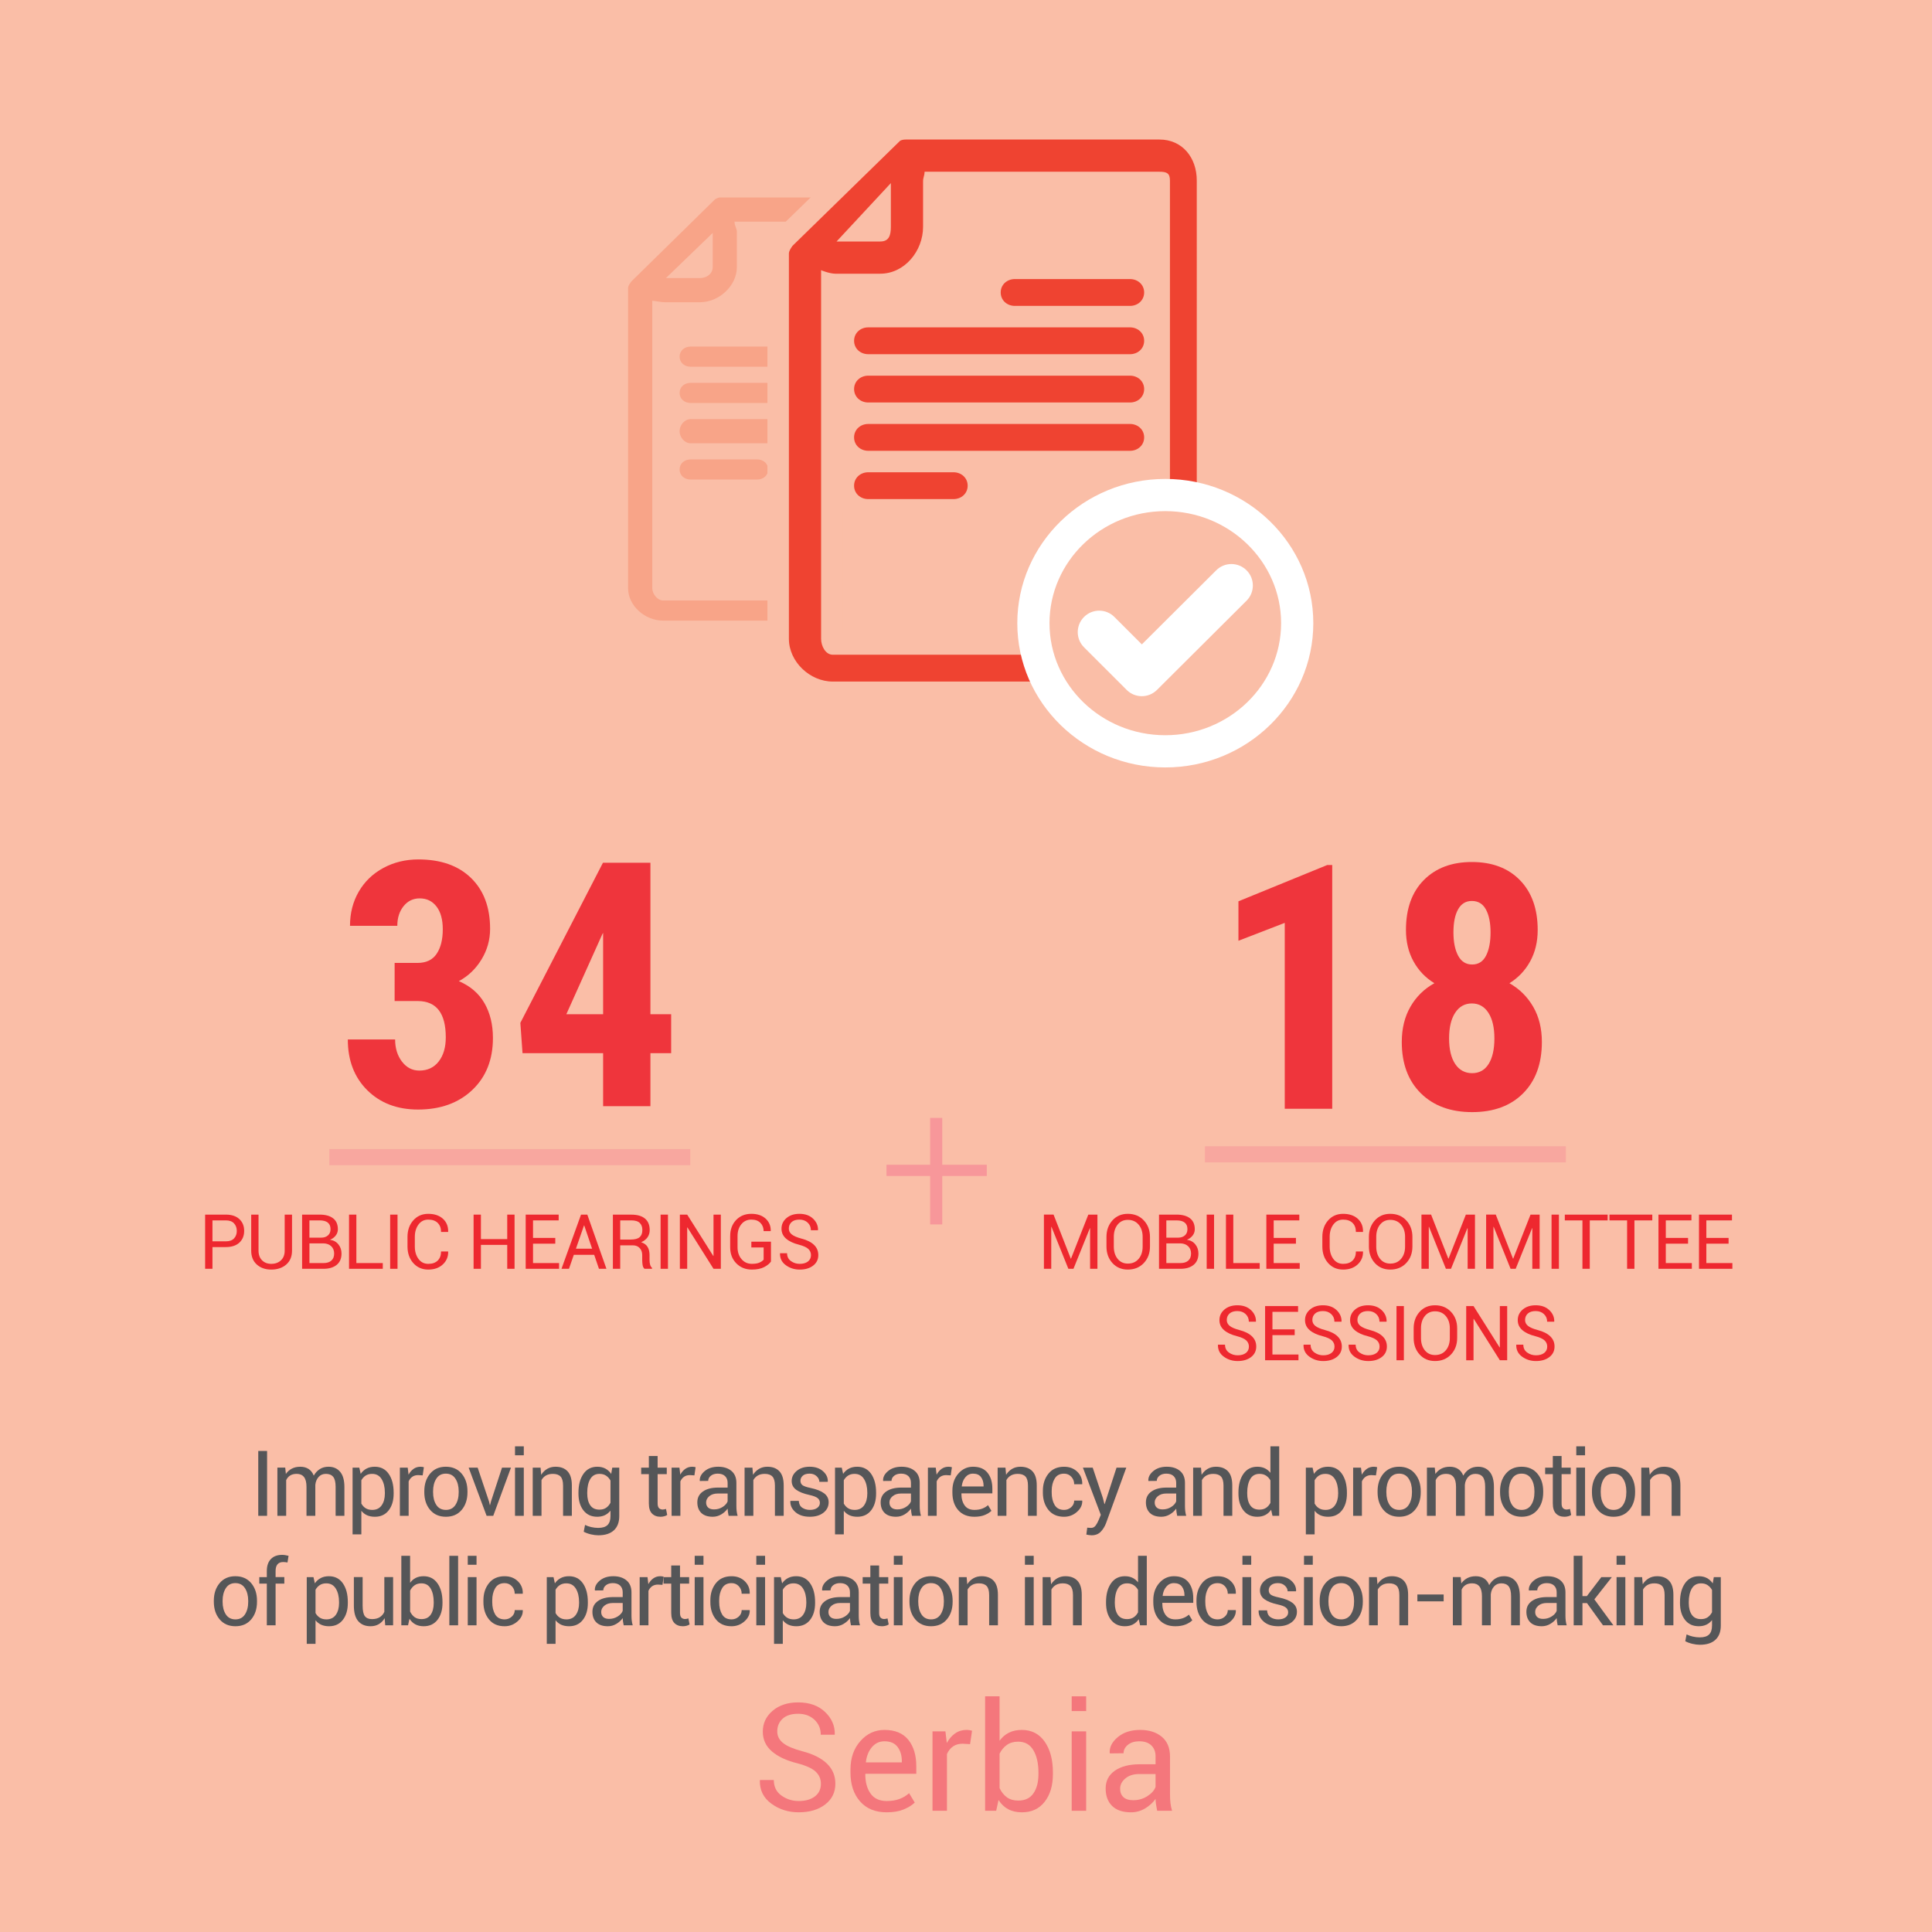 <?xml version="1.0" encoding="utf-8"?>
<!-- Generator: Adobe Illustrator 16.0.0, SVG Export Plug-In . SVG Version: 6.00 Build 0)  -->
<!DOCTYPE svg PUBLIC "-//W3C//DTD SVG 1.1//EN" "http://www.w3.org/Graphics/SVG/1.1/DTD/svg11.dtd">
<svg version="1.1" xmlns="http://www.w3.org/2000/svg" xmlns:xlink="http://www.w3.org/1999/xlink" x="0px" y="0px" width="360px"
	 height="360px" viewBox="0 0 360 360" enable-background="new 0 0 360 360" xml:space="preserve">
<g id="Layer_1">
	<g>
		<rect fill="#FABEA7" width="360" height="360"/>
	</g>
	<g id="document-back">
		<g>
			<path fill="#F79EA1" d="M166.706,57.07H149.98c-1.139,0-2.054,1.116-2.054,2.249c0,1.139,0.915,2.257,2.054,2.257h16.726
				c1.135,0,2.055-1.118,2.055-2.257C168.761,58.187,167.841,57.07,166.706,57.07z"/>
		</g>
		<g>
			<g>
				<path fill="#F8A488" d="M141.071,85.604h-12.378c-1.138,0-2.061,0.744-2.061,1.877c0,1.137,0.923,1.877,2.061,1.877h12.378
					c1.138,0,2.058-0.74,2.058-1.877C143.129,86.349,142.209,85.604,141.071,85.604z"/>
			</g>
		</g>
		<g>
			<g>
				<path fill="#F8A488" d="M166.706,64.579h-38.012c-1.138,0-2.059,0.744-2.059,1.878c0,1.137,0.921,1.876,2.059,1.876h38.012
					c1.135,0,2.055-0.739,2.055-1.876C168.761,65.323,167.841,64.579,166.706,64.579z"/>
			</g>
		</g>
		<g>
			<g>
				<path fill="#F8A488" d="M166.706,71.337h-38.012c-1.138,0-2.059,0.743-2.059,1.874c0,1.138,0.921,1.881,2.059,1.881h38.012
					c1.135,0,2.055-0.743,2.055-1.881C168.761,72.08,167.841,71.337,166.706,71.337z"/>
			</g>
		</g>
		<g>
			<g>
				<path fill="#F8A488" d="M166.706,78.095h-38.012c-1.138,0-2.061,1.117-2.061,2.254c0,1.135,0.923,2.251,2.061,2.251h38.012
					c1.135,0,2.055-1.116,2.055-2.251C168.761,79.212,167.841,78.095,166.706,78.095z"/>
			</g>
		</g>
		<g>
			<g>
				<path fill="#F8A488" d="M170.986,36.796h-36.812c-0.323,0-0.631,0.178-0.91,0.316l-15.652,15.365
					c-0.22,0.334-0.578,0.771-0.578,1.177v55.931c0,3.326,3.179,6.056,6.51,6.056h20.635h6.172h20.636
					c3.33,0,6.119-2.729,6.119-6.056V82.963v-1.989V43.028C177.106,39.702,174.31,36.796,170.986,36.796z M132.803,43.404v6.344
					c0,1.263-1.109,2.066-2.37,2.066h-6.345L132.803,43.404z M172.601,109.585c0,1.059-0.555,2.302-1.613,2.302h-20.684h-6.076
					h-20.683c-1.06,0-2.004-1.243-2.004-2.302v-53.54c0.75,0.036,1.582,0.274,2.37,0.274h6.523c3.531,0,6.875-3.043,6.875-6.571
					v-6.521c0-0.729-0.482-1.174-0.433-1.925h34.11c1.06,0,1.615,0.667,1.615,1.727v40.507l0,0V109.585z"/>
			</g>
		</g>
	</g>
	<g id="document-front">
		<g>
			<path fill="#FABEA7" d="M216.051,25.908h-47.23c-0.414,0-0.809,0.094-1.167,0.271l-20.15,19.646
				c-0.281,0.428-0.809,0.922-0.809,1.443v71.76c0,4.268,4.214,8.251,8.486,8.251h26.477h7.919h26.476
				c4.273,0,7.235-3.984,7.235-8.251V84.872V82.32V33.634C223.287,29.367,220.314,25.908,216.051,25.908z"/>
		</g>
		<g>
			<g>
				<path fill="#EF4331" d="M155.181,129c-5.39,0-10.181-4.703-10.181-9.972v-71.76c0-1.069,0.455-1.852,0.818-2.319
					c0.06-0.077,0.043-0.15,0.09-0.222l0.081-0.182l20.514-20.02l0.274-0.095C167.419,24.115,168.1,24,168.82,24h47.23
					c5.266,0,8.949,4.089,8.949,9.634v85.394c0,5.653-3.855,9.972-8.948,9.972H155.181z M155,119.028
					c0,0.397,0.202,0.914,0.405,0.995l34.11-0.022h26.311c0.094,0,0.175-0.528,0.175-0.972V34h-42v8.256
					C174,47.911,169.552,53,164.021,53h-8.369c-0.32,0-0.651-0.334-0.651-0.367V119.028z M164.006,43
					c0.074,0-0.006-0.071-0.006-0.744v-2.985L160.417,43H164.006z M161.788,95c-2.561,0-4.644-1.832-4.644-4.384
					c0-2.187,1.53-3.902,3.58-4.383c-2.049-0.48-3.58-2.256-3.58-4.442c0-2.188,1.53-3.996,3.579-4.478
					c-2.048-0.481-3.577-2.305-3.577-4.495c0-2.184,1.529-4.012,3.577-4.493c-2.048-0.481-3.577-2.414-3.577-4.6
					c0-2.553,2.082-4.726,4.641-4.726h25.822c-1.827,0-3.146-2.348-3.146-4.381c0-2.55,2.079-4.619,4.634-4.619h21.459
					c2.557,0,4.637,2.169,4.637,4.719c0,2.189-1.528,4.076-3.575,4.557c2.046,0.48,3.575,2.343,3.575,4.531
					c0,2.186-1.527,4.034-3.573,4.515c2.046,0.481,3.573,2.322,3.573,4.506c0,2.189-1.527,4.032-3.574,4.513
					c2.046,0.481,3.574,2.083,3.574,4.27c0,2.551-2.08,4.389-4.637,4.389H179.16c1.83,1,3.149,2.346,3.149,4.377
					c0,2.553-2.082,4.623-4.641,4.623H161.788z"/>
			</g>
			<g>
				<path fill="#FABEA7" d="M216.051,26c4.264,0,6.949,3.367,6.949,7.634V82.32v2.552v34.156c0,4.268-2.675,7.972-6.948,7.972
					h-26.476h-7.919h-26.477c-4.272,0-8.181-3.705-8.181-7.972v-71.76c0-0.521,0.375-1.015,0.656-1.443l20.073-19.601
					c0.358-0.177,0.677-0.225,1.091-0.225H216 M155.651,51c-1.011,0-2.651-0.619-2.651-0.666v68.693
					c0,1.359,0.822,2.972,2.181,2.972h26.538h7.796h26.538c1.358,0,1.948-1.613,1.948-2.972V85.604V33.634
					c0-1.358-0.59-1.634-1.949-1.634h-43.764c-0.064,1-0.287,0.954-0.287,1.889v8.367c0,4.527-3.45,8.744-7.979,8.744H156 M156,45
					h8.021c1.617,0,1.979-1.123,1.979-2.744v-8.139L155.88,45 M210.559,52c1.457,0,2.637,1.042,2.637,2.496
					c0,1.461-1.18,2.504-2.637,2.504h-21.459c-1.46,0-2.634-1.043-2.634-2.504c0-1.454,1.174-2.496,2.634-2.496H211 M210.559,61
					c1.457,0,2.637,1.046,2.637,2.502c0,1.458-1.18,2.498-2.637,2.498h-48.771c-1.46,0-2.641-1.04-2.641-2.498
					c0-1.456,1.181-2.502,2.641-2.502H211 M210.559,70c1.457,0,2.637,1.043,2.637,2.495c0,1.46-1.18,2.505-2.637,2.505h-48.771
					c-1.46,0-2.641-1.045-2.641-2.505c0-1.452,1.181-2.495,2.641-2.495H211 M210.559,79c1.457,0,2.637,1.043,2.637,2.502
					c0,1.455-1.18,2.498-2.637,2.498h-48.771c-1.46,0-2.644-1.043-2.644-2.498c0-1.459,1.184-2.502,2.644-2.502H211 M177.669,88
					c1.46,0,2.641,1.045,2.641,2.5c0,1.458-1.181,2.5-2.641,2.5h-15.881c-1.46,0-2.644-1.042-2.644-2.5c0-1.455,1.184-2.5,2.644-2.5
					H178 M216.051,22h-47.23c-1.031,0-2.019,0.185-2.938,0.638l-0.568,0.257l-0.454,0.431l-20.15,19.641l-0.312,0.301l-0.239,0.363
					c-0.005,0.005,0.113,0.048,0.078,0.092c-0.451,0.582-1.238,1.791-1.238,3.545v71.76c0,6.412,5.646,11.972,12.181,11.972h26.477
					h7.919h26.476c6.195,0,10.948-5.217,10.948-11.972V84.872V82.32V33.634C227,27.059,222.352,22,216.051,22L216.051,22z M176,36
					h38v13.17c-1-0.622-2.169-1.17-3.441-1.17h-21.459c-3.658,0-6.634,2.966-6.634,6.619c0,0.841,0.157,1.381,0.444,2.381h-21.121
					c-2.039,0-3.788,1.123-4.788,2.571V55h7.021C170.75,55,176,49.111,176,42.256V36L176,36z M156.702,68.58v-0.493
					c0.071,0.084,0.144,0.166,0.218,0.246C156.846,68.414,156.773,68.496,156.702,68.58L156.702,68.58z M156.702,77.591v-0.496
					c0.071,0.085,0.144,0.167,0.219,0.248C156.846,77.424,156.773,77.506,156.702,77.591L156.702,77.591z M156.702,86.601V86.11
					c0.07,0.084,0.143,0.166,0.217,0.245C156.845,86.436,156.772,86.518,156.702,86.601L156.702,86.601z M183.866,88h26.693
					c1.272,0,2.441,0.119,3.441-0.503V118h-24.485h-7.796H157V95.121c1,1.447,2.749,1.879,4.788,1.879h15.881
					c3.662,0,6.641-2.968,6.641-6.623C184.31,89.538,184.152,89,183.866,88L183.866,88z"/>
			</g>
		</g>
	</g>
    <g id="checkmark">
        <g>
            <g>
            <path fill="#FABEA7" d="M241.715,116.12c0,13.186-11.006,23.88-24.581,23.88c-13.572,0-24.575-10.694-24.575-23.88
				    c0-13.189,11.003-23.878,24.575-23.878C230.708,92.241,241.715,102.93,241.715,116.12z" />
		    </g>
            <g>
            <path fill="#FFFFFF" d="M217.134,143c-15.205,0-27.575-12.059-27.575-26.88c0-14.821,12.37-26.878,27.575-26.878
				    c15.208,0,27.581,12.058,27.581,26.878C244.715,130.941,232.342,143,217.134,143z M217.134,95.241
				    c-11.896,0-21.575,9.366-21.575,20.878c0,11.514,9.678,20.88,21.575,20.88c11.9,0,21.581-9.367,21.581-20.88
				    C238.715,104.607,229.034,95.241,217.134,95.241z" />
		    </g>
	    </g>
            <g>
            <g>
            <path fill="#FFFFFF" d="M212.761,129.724c-1.023,0-2.047-0.39-2.828-1.171l-7.938-7.935c-1.563-1.562-1.563-4.094-0.001-5.657
				    c1.562-1.563,4.094-1.563,5.657-0.001l5.116,5.113l13.861-13.806c1.565-1.559,4.098-1.554,5.657,0.011s1.554,4.098-0.011,5.657
				    l-16.689,16.622C214.804,129.335,213.782,129.724,212.761,129.724z" />
		    </g>
	    </g>
    </g>
</g>
<g id="Layer_2">
	<g>
		<path fill="#F4777C" d="M152.964,332.394c0-0.902-0.324-1.659-0.971-2.27c-0.647-0.61-1.787-1.13-3.418-1.559
			c-2.023-0.501-3.603-1.239-4.737-2.215c-1.135-0.975-1.702-2.201-1.702-3.678c0-1.559,0.61-2.857,1.832-3.896
			c1.221-1.039,2.807-1.559,4.758-1.559c2.096,0,3.767,0.595,5.011,1.784s1.848,2.577,1.812,4.163l-0.041,0.082h-2.57
			c0-1.13-0.395-2.064-1.183-2.803c-0.789-0.738-1.798-1.107-3.028-1.107c-1.258,0-2.222,0.306-2.892,0.916
			c-0.67,0.611-1.005,1.404-1.005,2.379c0,0.866,0.367,1.588,1.101,2.167c0.733,0.579,1.925,1.087,3.575,1.524
			c2.005,0.52,3.532,1.285,4.58,2.297c1.048,1.012,1.572,2.261,1.572,3.746c0,1.604-0.631,2.894-1.894,3.869
			c-1.263,0.976-2.91,1.463-4.942,1.463c-1.923,0-3.621-0.538-5.093-1.613c-1.472-1.075-2.186-2.516-2.14-4.32l0.027-0.082h2.57
			c0,1.249,0.474,2.213,1.422,2.892c0.948,0.679,2.019,1.019,3.213,1.019c1.276,0,2.285-0.287,3.028-0.861
			C152.592,334.158,152.964,333.378,152.964,332.394z"/>
		<path fill="#F4777C" d="M165.228,337.699c-2.124,0-3.78-0.679-4.97-2.037c-1.189-1.358-1.784-3.145-1.784-5.359v-0.602
			c0-2.124,0.613-3.88,1.839-5.271c1.226-1.39,2.723-2.085,4.491-2.085c1.978,0,3.461,0.615,4.45,1.846
			c0.989,1.23,1.483,2.867,1.483,4.908v1.422h-9.461l-0.041,0.068c0,1.486,0.328,2.691,0.984,3.616
			c0.656,0.925,1.659,1.388,3.008,1.388c0.911,0,1.711-0.13,2.399-0.39c0.688-0.26,1.278-0.617,1.771-1.073l1.053,1.75
			c-0.529,0.511-1.226,0.941-2.092,1.292C167.492,337.523,166.449,337.699,165.228,337.699z M164.804,324.464
			c-0.939,0-1.716,0.362-2.331,1.087s-0.991,1.652-1.128,2.782l0.027,0.068h6.672v-0.219c0-1.075-0.265-1.964-0.793-2.666
			C166.722,324.815,165.906,324.464,164.804,324.464z"/>
		<path fill="#F4777C" d="M180.759,324.998l-1.381-0.082c-0.711,0-1.311,0.169-1.798,0.506c-0.488,0.337-0.864,0.812-1.128,1.422
			v10.568h-2.693v-14.793h2.406l0.26,2.16c0.419-0.766,0.937-1.362,1.552-1.791c0.615-0.428,1.324-0.643,2.126-0.643
			c0.2,0,0.392,0.016,0.574,0.048c0.182,0.032,0.333,0.066,0.451,0.103L180.759,324.998z"/>
		<path fill="#F4777C" d="M196.194,330.576c0,2.133-0.513,3.854-1.538,5.161c-1.025,1.308-2.436,1.962-4.231,1.962
			c-0.984,0-1.839-0.194-2.563-0.581s-1.324-0.959-1.798-1.716l-0.438,2.01h-2.064v-21.328h2.693v8.285
			c0.465-0.656,1.041-1.157,1.729-1.504c0.688-0.346,1.492-0.52,2.413-0.52c1.823,0,3.245,0.729,4.266,2.188
			c1.021,1.458,1.531,3.377,1.531,5.756V330.576z M193.501,330.289c0-1.695-0.313-3.078-0.937-4.149
			c-0.625-1.071-1.575-1.606-2.851-1.606c-0.83,0-1.529,0.203-2.099,0.608c-0.57,0.406-1.023,0.95-1.36,1.634v6.412
			c0.346,0.729,0.8,1.299,1.36,1.709s1.269,0.615,2.126,0.615c1.267,0,2.21-0.451,2.83-1.354c0.62-0.902,0.93-2.096,0.93-3.582
			V330.289z"/>
		<path fill="#F4777C" d="M202.388,318.832h-2.693v-2.748h2.693V318.832z M202.388,337.412h-2.693v-14.793h2.693V337.412z"/>
		<path fill="#F4777C" d="M215.622,337.412c-0.091-0.446-0.162-0.841-0.212-1.183c-0.05-0.342-0.08-0.686-0.089-1.032
			c-0.501,0.711-1.155,1.306-1.962,1.784s-1.675,0.718-2.604,0.718c-1.541,0-2.714-0.394-3.521-1.183
			c-0.807-0.788-1.21-1.875-1.21-3.261c0-1.413,0.572-2.518,1.716-3.315c1.144-0.797,2.695-1.196,4.655-1.196h2.926v-1.463
			c0-0.866-0.265-1.552-0.793-2.058c-0.529-0.506-1.276-0.759-2.242-0.759c-0.875,0-1.582,0.219-2.119,0.656
			c-0.538,0.438-0.807,0.962-0.807,1.572l-2.557,0.027l-0.027-0.082c-0.064-1.075,0.439-2.06,1.511-2.953
			c1.071-0.893,2.454-1.34,4.149-1.34c1.677,0,3.026,0.426,4.047,1.278c1.021,0.853,1.531,2.081,1.531,3.685v7.123
			c0,0.529,0.027,1.039,0.082,1.531s0.155,0.976,0.301,1.449H215.622z M211.151,335.443c0.975,0,1.854-0.25,2.639-0.752
			c0.784-0.501,1.294-1.075,1.531-1.723v-2.406H212.3c-1.085,0-1.953,0.273-2.604,0.82c-0.652,0.547-0.978,1.189-0.978,1.928
			c0,0.656,0.205,1.176,0.615,1.559S210.349,335.443,211.151,335.443z"/>
	</g>
	<g>
		<path fill="#555658" d="M49.767,282.452h-1.644v-12.086h1.644V282.452z"/>
		<path fill="#555658" d="M53.15,273.471l0.116,1.179c0.293-0.426,0.666-0.757,1.117-0.992c0.451-0.235,0.975-0.353,1.573-0.353
			s1.111,0.139,1.54,0.415c0.429,0.276,0.751,0.691,0.967,1.245c0.288-0.515,0.663-0.92,1.125-1.216
			c0.462-0.296,1.003-0.444,1.623-0.444c0.913,0,1.635,0.314,2.167,0.942s0.797,1.572,0.797,2.834v5.371h-1.635v-5.387
			c0-0.886-0.152-1.513-0.457-1.881s-0.758-0.552-1.361-0.552c-0.559,0-1.011,0.193-1.357,0.581
			c-0.346,0.388-0.549,0.877-0.61,1.469v0.066v5.703h-1.644v-5.387c0-0.842-0.156-1.457-0.469-1.848
			c-0.313-0.39-0.763-0.585-1.349-0.585c-0.498,0-0.908,0.103-1.229,0.308c-0.321,0.204-0.567,0.492-0.739,0.863v6.648h-1.635
			v-8.981H53.15z"/>
		<path fill="#555658" d="M73.351,278.302c0,1.295-0.31,2.34-0.93,3.134s-1.475,1.19-2.565,1.19c-0.553,0-1.039-0.092-1.457-0.277
			c-0.417-0.186-0.773-0.464-1.066-0.834v4.391h-1.635v-12.435h1.253l0.257,1.162c0.293-0.432,0.659-0.761,1.096-0.987
			c0.437-0.228,0.946-0.341,1.527-0.341c1.112,0,1.977,0.441,2.594,1.324c0.617,0.883,0.925,2.049,0.925,3.499V278.302z
			 M71.715,278.128c0-1.019-0.201-1.855-0.602-2.512c-0.401-0.655-0.992-0.983-1.772-0.983c-0.47,0-0.872,0.106-1.204,0.319
			s-0.601,0.505-0.805,0.876v4.341c0.205,0.371,0.473,0.66,0.805,0.868c0.332,0.207,0.739,0.312,1.22,0.312
			c0.775,0,1.361-0.284,1.76-0.852s0.598-1.299,0.598-2.195V278.128z"/>
		<path fill="#555658" d="M78.76,274.915l-0.838-0.05c-0.432,0-0.795,0.103-1.092,0.308c-0.296,0.204-0.524,0.492-0.685,0.863v6.416
			H74.51v-8.981h1.461l0.158,1.312c0.254-0.465,0.568-0.827,0.942-1.088c0.373-0.26,0.804-0.39,1.291-0.39
			c0.122,0,0.238,0.01,0.349,0.029s0.202,0.04,0.274,0.062L78.76,274.915z"/>
		<path fill="#555658" d="M79.063,277.878c0-1.328,0.36-2.422,1.079-3.282s1.696-1.291,2.93-1.291c1.245,0,2.229,0.429,2.951,1.286
			c0.722,0.858,1.083,1.954,1.083,3.287v0.184c0,1.339-0.36,2.435-1.079,3.287c-0.719,0.852-1.699,1.277-2.938,1.277
			s-2.221-0.427-2.942-1.282c-0.723-0.854-1.083-1.949-1.083-3.282V277.878z M80.699,278.062c0,0.951,0.201,1.737,0.602,2.357
			c0.401,0.619,0.998,0.93,1.789,0.93c0.78,0,1.373-0.311,1.776-0.93c0.404-0.62,0.606-1.406,0.606-2.357v-0.184
			c0-0.94-0.204-1.724-0.61-2.349c-0.407-0.625-1.003-0.938-1.789-0.938c-0.78,0-1.371,0.313-1.772,0.938
			c-0.401,0.625-0.602,1.408-0.602,2.349V278.062z"/>
		<path fill="#555658" d="M91.129,279.804l0.141,0.631h0.05l0.158-0.631l2.067-6.333h1.668l-3.304,8.981h-1.237l-3.345-8.981h1.677
			L91.129,279.804z"/>
		<path fill="#555658" d="M97.601,271.171h-1.635v-1.668h1.635V271.171z M97.601,282.452h-1.635v-8.981h1.635V282.452z"/>
		<path fill="#555658" d="M100.727,273.471l0.116,1.337c0.299-0.477,0.674-0.846,1.125-1.108c0.451-0.263,0.964-0.395,1.54-0.395
			c0.968,0,1.718,0.283,2.25,0.851s0.797,1.443,0.797,2.627v5.67h-1.635v-5.637c0-0.791-0.156-1.353-0.469-1.685
			c-0.313-0.332-0.79-0.498-1.432-0.498c-0.503,0-0.931,0.101-1.283,0.303c-0.351,0.202-0.629,0.485-0.834,0.851v6.666h-1.635
			v-8.981H100.727z"/>
		<path fill="#555658" d="M107.788,278.128c0-1.445,0.309-2.609,0.926-3.495c0.617-0.886,1.479-1.328,2.585-1.328
			c0.57,0,1.071,0.115,1.502,0.345s0.794,0.561,1.087,0.992l0.199-1.171h1.303v9.031c0,1.151-0.335,2.035-1.004,2.652
			s-1.635,0.925-2.897,0.925c-0.432,0-0.898-0.059-1.398-0.178c-0.501-0.119-0.942-0.281-1.324-0.486l0.249-1.27
			c0.315,0.166,0.696,0.3,1.142,0.402c0.445,0.103,0.884,0.154,1.315,0.154c0.797,0,1.376-0.182,1.739-0.544
			c0.362-0.362,0.543-0.915,0.543-1.656v-1.021c-0.293,0.376-0.645,0.661-1.054,0.854s-0.883,0.29-1.419,0.29
			c-1.096,0-1.952-0.396-2.569-1.19c-0.617-0.794-0.926-1.839-0.926-3.134V278.128z M109.423,278.302
			c0,0.902,0.186,1.627,0.556,2.175s0.943,0.821,1.718,0.821c0.493,0,0.905-0.111,1.237-0.336c0.332-0.224,0.606-0.541,0.822-0.95
			v-4.134c-0.21-0.382-0.484-0.685-0.822-0.909c-0.337-0.224-0.744-0.336-1.22-0.336c-0.78,0-1.357,0.323-1.731,0.972
			c-0.373,0.646-0.56,1.488-0.56,2.523V278.302z"/>
		<path fill="#555658" d="M122.54,271.304v2.167h1.702v1.212h-1.702v5.453c0,0.421,0.087,0.717,0.261,0.889
			c0.175,0.172,0.406,0.258,0.693,0.258c0.094,0,0.199-0.013,0.315-0.038c0.116-0.024,0.213-0.051,0.291-0.079l0.224,1.121
			c-0.122,0.1-0.302,0.182-0.54,0.245s-0.473,0.095-0.706,0.095c-0.664,0-1.192-0.2-1.585-0.602s-0.589-1.03-0.589-1.889v-5.453
			h-1.428v-1.212h1.428v-2.167H122.54z"/>
		<path fill="#555658" d="M129.393,274.915l-0.838-0.05c-0.432,0-0.795,0.103-1.092,0.308c-0.296,0.204-0.524,0.492-0.685,0.863
			v6.416h-1.635v-8.981h1.461l0.158,1.312c0.254-0.465,0.568-0.827,0.942-1.088c0.373-0.26,0.804-0.39,1.291-0.39
			c0.122,0,0.238,0.01,0.349,0.029s0.202,0.04,0.274,0.062L129.393,274.915z"/>
		<path fill="#555658" d="M135.764,282.452c-0.055-0.271-0.098-0.511-0.129-0.718c-0.03-0.208-0.048-0.417-0.054-0.627
			c-0.304,0.432-0.701,0.793-1.191,1.083c-0.489,0.291-1.017,0.436-1.581,0.436c-0.935,0-1.647-0.239-2.138-0.718
			c-0.489-0.479-0.734-1.139-0.734-1.979c0-0.857,0.347-1.528,1.042-2.013c0.694-0.484,1.636-0.727,2.826-0.727h1.776v-0.888
			c0-0.526-0.161-0.942-0.481-1.25c-0.321-0.307-0.775-0.461-1.361-0.461c-0.531,0-0.96,0.133-1.287,0.398s-0.49,0.584-0.49,0.955
			l-1.552,0.017l-0.017-0.05c-0.039-0.653,0.267-1.251,0.917-1.793c0.65-0.542,1.49-0.813,2.519-0.813
			c1.018,0,1.837,0.259,2.457,0.776s0.93,1.263,0.93,2.236v4.325c0,0.321,0.017,0.631,0.05,0.93s0.094,0.592,0.183,0.88H135.764z
			 M133.05,281.257c0.592,0,1.126-0.152,1.602-0.457c0.476-0.304,0.786-0.652,0.93-1.045v-1.461h-1.834
			c-0.659,0-1.186,0.166-1.582,0.498c-0.396,0.332-0.593,0.722-0.593,1.17c0,0.398,0.125,0.714,0.374,0.946
			S132.563,281.257,133.05,281.257z"/>
		<path fill="#555658" d="M140.202,273.471l0.116,1.337c0.299-0.477,0.674-0.846,1.125-1.108c0.451-0.263,0.964-0.395,1.54-0.395
			c0.968,0,1.718,0.283,2.25,0.851s0.797,1.443,0.797,2.627v5.67h-1.635v-5.637c0-0.791-0.156-1.353-0.469-1.685
			c-0.313-0.332-0.79-0.498-1.432-0.498c-0.503,0-0.931,0.101-1.283,0.303c-0.351,0.202-0.629,0.485-0.834,0.851v6.666h-1.635
			v-8.981H140.202z"/>
		<path fill="#555658" d="M152.774,280.036c0-0.359-0.137-0.652-0.411-0.879c-0.273-0.228-0.792-0.427-1.556-0.598
			c-1.057-0.228-1.869-0.546-2.436-0.955c-0.567-0.409-0.851-0.957-0.851-1.644c0-0.73,0.311-1.355,0.934-1.876
			c0.622-0.521,1.429-0.78,2.419-0.78c1.018,0,1.843,0.276,2.474,0.83s0.933,1.198,0.905,1.935l-0.017,0.049h-1.561
			c0-0.387-0.17-0.738-0.511-1.054c-0.34-0.315-0.771-0.474-1.291-0.474c-0.576,0-1.006,0.131-1.291,0.391
			c-0.285,0.26-0.428,0.57-0.428,0.93c0,0.354,0.123,0.628,0.369,0.822c0.247,0.193,0.754,0.37,1.523,0.531
			c1.101,0.232,1.937,0.562,2.507,0.987s0.855,0.982,0.855,1.669c0,0.797-0.322,1.446-0.967,1.95
			c-0.645,0.504-1.487,0.755-2.527,0.755c-1.146,0-2.047-0.29-2.706-0.871s-0.971-1.259-0.938-2.033l0.017-0.051h1.561
			c0.028,0.582,0.244,1.006,0.647,1.274s0.877,0.403,1.419,0.403c0.581,0,1.036-0.124,1.365-0.37
			C152.61,280.732,152.774,280.419,152.774,280.036z"/>
		<path fill="#555658" d="M163.247,278.302c0,1.295-0.31,2.34-0.93,3.134s-1.475,1.19-2.565,1.19c-0.553,0-1.039-0.092-1.457-0.277
			c-0.417-0.186-0.773-0.464-1.066-0.834v4.391h-1.635v-12.435h1.253l0.257,1.162c0.293-0.432,0.659-0.761,1.096-0.987
			c0.437-0.228,0.946-0.341,1.527-0.341c1.112,0,1.977,0.441,2.594,1.324c0.617,0.883,0.925,2.049,0.925,3.499V278.302z
			 M161.611,278.128c0-1.019-0.201-1.855-0.602-2.512c-0.401-0.655-0.992-0.983-1.772-0.983c-0.47,0-0.872,0.106-1.204,0.319
			s-0.601,0.505-0.805,0.876v4.341c0.205,0.371,0.473,0.66,0.805,0.868c0.332,0.207,0.739,0.312,1.22,0.312
			c0.775,0,1.361-0.284,1.76-0.852s0.598-1.299,0.598-2.195V278.128z"/>
		<path fill="#555658" d="M169.925,282.452c-0.055-0.271-0.098-0.511-0.129-0.718c-0.03-0.208-0.048-0.417-0.054-0.627
			c-0.304,0.432-0.701,0.793-1.191,1.083c-0.489,0.291-1.017,0.436-1.581,0.436c-0.935,0-1.647-0.239-2.138-0.718
			c-0.489-0.479-0.734-1.139-0.734-1.979c0-0.857,0.347-1.528,1.042-2.013c0.694-0.484,1.636-0.727,2.826-0.727h1.776v-0.888
			c0-0.526-0.161-0.942-0.481-1.25c-0.321-0.307-0.775-0.461-1.361-0.461c-0.531,0-0.96,0.133-1.287,0.398s-0.49,0.584-0.49,0.955
			l-1.552,0.017l-0.017-0.05c-0.039-0.653,0.267-1.251,0.917-1.793c0.65-0.542,1.49-0.813,2.519-0.813
			c1.018,0,1.837,0.259,2.457,0.776s0.93,1.263,0.93,2.236v4.325c0,0.321,0.017,0.631,0.05,0.93s0.094,0.592,0.183,0.88H169.925z
			 M167.211,281.257c0.592,0,1.126-0.152,1.602-0.457c0.476-0.304,0.786-0.652,0.93-1.045v-1.461h-1.834
			c-0.659,0-1.186,0.166-1.582,0.498c-0.396,0.332-0.593,0.722-0.593,1.17c0,0.398,0.125,0.714,0.374,0.946
			S166.724,281.257,167.211,281.257z"/>
		<path fill="#555658" d="M177.152,274.915l-0.838-0.05c-0.432,0-0.795,0.103-1.092,0.308c-0.296,0.204-0.524,0.492-0.685,0.863
			v6.416h-1.635v-8.981h1.461l0.158,1.312c0.254-0.465,0.568-0.827,0.942-1.088c0.373-0.26,0.804-0.39,1.291-0.39
			c0.122,0,0.238,0.01,0.349,0.029s0.202,0.04,0.274,0.062L177.152,274.915z"/>
		<path fill="#555658" d="M181.565,282.626c-1.29,0-2.295-0.412-3.017-1.236c-0.723-0.824-1.083-1.909-1.083-3.254v-0.365
			c0-1.289,0.372-2.356,1.117-3.2c0.744-0.844,1.653-1.266,2.727-1.266c1.201,0,2.102,0.374,2.702,1.12
			c0.6,0.748,0.9,1.741,0.9,2.98v0.863h-5.744l-0.025,0.041c0,0.902,0.199,1.635,0.598,2.196s1.007,0.843,1.826,0.843
			c0.553,0,1.039-0.079,1.457-0.237c0.418-0.157,0.776-0.375,1.075-0.651l0.639,1.063c-0.321,0.31-0.744,0.571-1.27,0.784
			S182.307,282.626,181.565,282.626z M181.308,274.591c-0.57,0-1.042,0.221-1.415,0.66c-0.374,0.44-0.602,1.003-0.685,1.689
			l0.017,0.041h4.051v-0.133c0-0.652-0.161-1.192-0.481-1.618S181.977,274.591,181.308,274.591z"/>
		<path fill="#555658" d="M187.355,273.471l0.116,1.337c0.299-0.477,0.674-0.846,1.125-1.108c0.451-0.263,0.964-0.395,1.54-0.395
			c0.968,0,1.718,0.283,2.25,0.851s0.797,1.443,0.797,2.627v5.67h-1.635v-5.637c0-0.791-0.156-1.353-0.469-1.685
			c-0.313-0.332-0.79-0.498-1.432-0.498c-0.503,0-0.931,0.101-1.283,0.303c-0.351,0.202-0.629,0.485-0.834,0.851v6.666h-1.635
			v-8.981H187.355z"/>
		<path fill="#555658" d="M198.276,281.349c0.503,0,0.943-0.168,1.32-0.503s0.564-0.745,0.564-1.232h1.478l0.025,0.05
			c0.022,0.774-0.31,1.462-0.996,2.063s-1.483,0.9-2.391,0.9c-1.262,0-2.236-0.429-2.922-1.286s-1.029-1.926-1.029-3.204v-0.349
			c0-1.268,0.344-2.331,1.034-3.191c0.688-0.86,1.661-1.291,2.917-1.291c1.001,0,1.822,0.31,2.461,0.93
			c0.639,0.62,0.947,1.381,0.925,2.282l-0.017,0.051h-1.486c0-0.549-0.179-1.015-0.535-1.399c-0.357-0.385-0.807-0.577-1.349-0.577
			c-0.802,0-1.388,0.312-1.755,0.935c-0.368,0.622-0.552,1.376-0.552,2.262v0.349c0,0.902,0.181,1.663,0.543,2.283
			C196.875,281.038,197.462,281.349,198.276,281.349z"/>
		<path fill="#555658" d="M205.502,279.124l0.291,1.129h0.05l2.208-6.782h1.818l-3.777,10.359c-0.227,0.604-0.552,1.129-0.975,1.577
			c-0.424,0.448-0.995,0.672-1.714,0.672c-0.133,0-0.302-0.015-0.506-0.045s-0.362-0.06-0.473-0.088l0.166-1.286
			c-0.033-0.006,0.065,0,0.294,0.017c0.23,0.017,0.375,0.025,0.436,0.025c0.349,0,0.634-0.155,0.855-0.465
			c0.221-0.311,0.407-0.653,0.556-1.029l0.39-0.938l-3.337-8.799h1.826L205.502,279.124z"/>
		<path fill="#555658" d="M219.35,282.452c-0.055-0.271-0.098-0.511-0.129-0.718c-0.03-0.208-0.048-0.417-0.054-0.627
			c-0.304,0.432-0.701,0.793-1.191,1.083c-0.489,0.291-1.017,0.436-1.581,0.436c-0.935,0-1.647-0.239-2.138-0.718
			c-0.489-0.479-0.734-1.139-0.734-1.979c0-0.857,0.347-1.528,1.042-2.013c0.694-0.484,1.636-0.727,2.826-0.727h1.776v-0.888
			c0-0.526-0.161-0.942-0.481-1.25c-0.321-0.307-0.775-0.461-1.361-0.461c-0.531,0-0.96,0.133-1.287,0.398s-0.49,0.584-0.49,0.955
			l-1.552,0.017l-0.017-0.05c-0.039-0.653,0.267-1.251,0.917-1.793c0.65-0.542,1.49-0.813,2.519-0.813
			c1.018,0,1.837,0.259,2.457,0.776s0.93,1.263,0.93,2.236v4.325c0,0.321,0.017,0.631,0.05,0.93s0.094,0.592,0.183,0.88H219.35z
			 M216.636,281.257c0.592,0,1.126-0.152,1.602-0.457c0.476-0.304,0.786-0.652,0.93-1.045v-1.461h-1.834
			c-0.659,0-1.186,0.166-1.582,0.498c-0.396,0.332-0.593,0.722-0.593,1.17c0,0.398,0.125,0.714,0.374,0.946
			S216.149,281.257,216.636,281.257z"/>
		<path fill="#555658" d="M223.788,273.471l0.116,1.337c0.299-0.477,0.674-0.846,1.125-1.108c0.451-0.263,0.964-0.395,1.54-0.395
			c0.968,0,1.718,0.283,2.25,0.851s0.797,1.443,0.797,2.627v5.67h-1.635v-5.637c0-0.791-0.156-1.353-0.469-1.685
			c-0.313-0.332-0.79-0.498-1.432-0.498c-0.503,0-0.931,0.101-1.283,0.303c-0.351,0.202-0.629,0.485-0.834,0.851v6.666h-1.635
			v-8.981H223.788z"/>
		<path fill="#555658" d="M230.765,278.128c0-1.445,0.309-2.609,0.926-3.495c0.617-0.886,1.481-1.328,2.594-1.328
			c0.526,0,0.992,0.097,1.398,0.29c0.407,0.194,0.754,0.477,1.042,0.848v-4.939h1.635v12.949h-1.253l-0.249-1.137
			c-0.293,0.432-0.656,0.758-1.087,0.979c-0.432,0.222-0.933,0.332-1.502,0.332c-1.096,0-1.954-0.396-2.573-1.19
			s-0.93-1.839-0.93-3.134V278.128z M232.4,278.302c0,0.907,0.186,1.634,0.556,2.179s0.946,0.817,1.727,0.817
			c0.487,0,0.896-0.11,1.229-0.332c0.332-0.221,0.603-0.531,0.813-0.93v-4.191c-0.21-0.371-0.483-0.665-0.817-0.884
			c-0.335-0.219-0.738-0.328-1.208-0.328c-0.786,0-1.365,0.323-1.739,0.972c-0.373,0.646-0.56,1.488-0.56,2.523V278.302z"/>
		<path fill="#555658" d="M250.979,278.302c0,1.295-0.31,2.34-0.93,3.134s-1.475,1.19-2.565,1.19c-0.553,0-1.039-0.092-1.457-0.277
			c-0.417-0.186-0.773-0.464-1.066-0.834v4.391h-1.635v-12.435h1.253l0.257,1.162c0.293-0.432,0.659-0.761,1.096-0.987
			c0.437-0.228,0.946-0.341,1.527-0.341c1.112,0,1.977,0.441,2.594,1.324c0.617,0.883,0.925,2.049,0.925,3.499V278.302z
			 M249.344,278.128c0-1.019-0.201-1.855-0.602-2.512c-0.401-0.655-0.992-0.983-1.772-0.983c-0.47,0-0.872,0.106-1.204,0.319
			s-0.601,0.505-0.805,0.876v4.341c0.205,0.371,0.473,0.66,0.805,0.868c0.332,0.207,0.739,0.312,1.22,0.312
			c0.775,0,1.361-0.284,1.76-0.852s0.598-1.299,0.598-2.195V278.128z"/>
		<path fill="#555658" d="M256.388,274.915l-0.838-0.05c-0.432,0-0.795,0.103-1.092,0.308c-0.296,0.204-0.524,0.492-0.685,0.863
			v6.416h-1.635v-8.981h1.461l0.158,1.312c0.254-0.465,0.568-0.827,0.942-1.088c0.373-0.26,0.804-0.39,1.291-0.39
			c0.122,0,0.238,0.01,0.349,0.029s0.202,0.04,0.274,0.062L256.388,274.915z"/>
		<path fill="#555658" d="M256.692,277.878c0-1.328,0.36-2.422,1.079-3.282s1.696-1.291,2.93-1.291c1.245,0,2.229,0.429,2.951,1.286
			c0.722,0.858,1.083,1.954,1.083,3.287v0.184c0,1.339-0.36,2.435-1.079,3.287c-0.719,0.852-1.699,1.277-2.938,1.277
			s-2.221-0.427-2.942-1.282c-0.723-0.854-1.083-1.949-1.083-3.282V277.878z M258.327,278.062c0,0.951,0.201,1.737,0.602,2.357
			c0.401,0.619,0.998,0.93,1.789,0.93c0.78,0,1.373-0.311,1.776-0.93c0.404-0.62,0.606-1.406,0.606-2.357v-0.184
			c0-0.94-0.204-1.724-0.61-2.349c-0.407-0.625-1.003-0.938-1.789-0.938c-0.78,0-1.371,0.313-1.772,0.938
			c-0.401,0.625-0.602,1.408-0.602,2.349V278.062z"/>
		<path fill="#555658" d="M267.347,273.471l0.116,1.179c0.293-0.426,0.666-0.757,1.117-0.992c0.451-0.235,0.975-0.353,1.573-0.353
			s1.111,0.139,1.54,0.415c0.429,0.276,0.751,0.691,0.967,1.245c0.288-0.515,0.663-0.92,1.125-1.216
			c0.462-0.296,1.003-0.444,1.623-0.444c0.913,0,1.635,0.314,2.167,0.942s0.797,1.572,0.797,2.834v5.371h-1.635v-5.387
			c0-0.886-0.152-1.513-0.457-1.881s-0.758-0.552-1.361-0.552c-0.559,0-1.011,0.193-1.357,0.581
			c-0.346,0.388-0.549,0.877-0.61,1.469v0.066v5.703h-1.644v-5.387c0-0.842-0.156-1.457-0.469-1.848
			c-0.313-0.39-0.763-0.585-1.349-0.585c-0.498,0-0.908,0.103-1.229,0.308c-0.321,0.204-0.567,0.492-0.739,0.863v6.648h-1.635
			v-8.981H267.347z"/>
		<path fill="#555658" d="M279.512,277.878c0-1.328,0.36-2.422,1.079-3.282s1.696-1.291,2.93-1.291c1.245,0,2.229,0.429,2.951,1.286
			c0.722,0.858,1.083,1.954,1.083,3.287v0.184c0,1.339-0.36,2.435-1.079,3.287c-0.719,0.852-1.699,1.277-2.938,1.277
			s-2.221-0.427-2.942-1.282c-0.723-0.854-1.083-1.949-1.083-3.282V277.878z M281.147,278.062c0,0.951,0.201,1.737,0.602,2.357
			c0.401,0.619,0.998,0.93,1.789,0.93c0.78,0,1.373-0.311,1.776-0.93c0.404-0.62,0.606-1.406,0.606-2.357v-0.184
			c0-0.94-0.204-1.724-0.61-2.349c-0.407-0.625-1.003-0.938-1.789-0.938c-0.78,0-1.371,0.313-1.772,0.938
			c-0.401,0.625-0.602,1.408-0.602,2.349V278.062z"/>
		<path fill="#555658" d="M290.98,271.304v2.167h1.702v1.212h-1.702v5.453c0,0.421,0.087,0.717,0.261,0.889
			c0.175,0.172,0.406,0.258,0.693,0.258c0.094,0,0.199-0.013,0.315-0.038c0.116-0.024,0.213-0.051,0.291-0.079l0.224,1.121
			c-0.122,0.1-0.302,0.182-0.54,0.245s-0.473,0.095-0.706,0.095c-0.664,0-1.192-0.2-1.585-0.602s-0.589-1.03-0.589-1.889v-5.453
			h-1.428v-1.212h1.428v-2.167H290.98z"/>
		<path fill="#555658" d="M295.352,271.171h-1.635v-1.668h1.635V271.171z M295.352,282.452h-1.635v-8.981h1.635V282.452z"/>
		<path fill="#555658" d="M296.635,277.878c0-1.328,0.36-2.422,1.079-3.282s1.696-1.291,2.93-1.291c1.245,0,2.229,0.429,2.951,1.286
			c0.722,0.858,1.083,1.954,1.083,3.287v0.184c0,1.339-0.36,2.435-1.079,3.287c-0.719,0.852-1.699,1.277-2.938,1.277
			s-2.221-0.427-2.942-1.282c-0.723-0.854-1.083-1.949-1.083-3.282V277.878z M298.271,278.062c0,0.951,0.201,1.737,0.602,2.357
			c0.401,0.619,0.998,0.93,1.789,0.93c0.78,0,1.373-0.311,1.776-0.93c0.404-0.62,0.606-1.406,0.606-2.357v-0.184
			c0-0.94-0.204-1.724-0.61-2.349c-0.407-0.625-1.003-0.938-1.789-0.938c-0.78,0-1.371,0.313-1.772,0.938
			c-0.401,0.625-0.602,1.408-0.602,2.349V278.062z"/>
		<path fill="#555658" d="M307.29,273.471l0.116,1.337c0.299-0.477,0.674-0.846,1.125-1.108c0.451-0.263,0.964-0.395,1.54-0.395
			c0.968,0,1.718,0.283,2.25,0.851s0.797,1.443,0.797,2.627v5.67h-1.635v-5.637c0-0.791-0.156-1.353-0.469-1.685
			c-0.313-0.332-0.79-0.498-1.432-0.498c-0.503,0-0.931,0.101-1.283,0.303c-0.351,0.202-0.629,0.485-0.834,0.851v6.666h-1.635
			v-8.981H307.29z"/>
		<path fill="#555658" d="M39.844,298.278c0-1.328,0.36-2.422,1.079-3.282s1.696-1.291,2.93-1.291c1.245,0,2.229,0.429,2.951,1.286
			c0.722,0.858,1.083,1.954,1.083,3.287v0.184c0,1.339-0.36,2.435-1.079,3.287c-0.719,0.852-1.699,1.277-2.938,1.277
			s-2.221-0.427-2.942-1.282c-0.723-0.854-1.083-1.949-1.083-3.282V298.278z M41.479,298.462c0,0.951,0.201,1.737,0.602,2.357
			c0.401,0.619,0.998,0.93,1.789,0.93c0.78,0,1.373-0.311,1.776-0.93c0.404-0.62,0.606-1.406,0.606-2.357v-0.184
			c0-0.94-0.204-1.724-0.61-2.349c-0.407-0.625-1.003-0.938-1.789-0.938c-0.78,0-1.371,0.313-1.772,0.938
			c-0.401,0.625-0.602,1.408-0.602,2.349V298.462z"/>
		<path fill="#555658" d="M49.719,302.853v-7.77h-1.403v-1.212h1.403v-1.138c0-0.957,0.25-1.697,0.751-2.22
			c0.5-0.523,1.199-0.784,2.096-0.784c0.188,0,0.378,0.015,0.568,0.045c0.191,0.03,0.403,0.073,0.635,0.129l-0.199,1.245
			c-0.1-0.022-0.22-0.042-0.361-0.058c-0.142-0.018-0.29-0.025-0.444-0.025c-0.476,0-0.83,0.143-1.063,0.428
			s-0.349,0.698-0.349,1.24v1.138h1.627v1.212h-1.627v7.77H49.719z"/>
		<path fill="#555658" d="M64.812,298.702c0,1.295-0.31,2.34-0.93,3.134s-1.475,1.19-2.565,1.19c-0.553,0-1.039-0.092-1.457-0.277
			c-0.417-0.186-0.773-0.464-1.066-0.834v4.391h-1.635v-12.435h1.253l0.257,1.162c0.293-0.432,0.659-0.761,1.096-0.987
			c0.437-0.228,0.946-0.341,1.527-0.341c1.112,0,1.977,0.441,2.594,1.324c0.617,0.883,0.925,2.049,0.925,3.499V298.702z
			 M63.176,298.528c0-1.019-0.201-1.855-0.602-2.512c-0.401-0.655-0.992-0.983-1.772-0.983c-0.47,0-0.872,0.106-1.204,0.319
			s-0.601,0.505-0.805,0.876v4.341c0.205,0.371,0.473,0.66,0.805,0.868c0.332,0.207,0.739,0.312,1.22,0.312
			c0.775,0,1.361-0.284,1.76-0.852s0.598-1.299,0.598-2.195V298.528z"/>
		<path fill="#555658" d="M71.673,301.524c-0.282,0.481-0.645,0.853-1.087,1.112s-0.955,0.39-1.536,0.39
			c-0.979,0-1.743-0.313-2.291-0.938s-0.822-1.6-0.822-2.922v-5.296h1.635v5.313c0,0.957,0.141,1.616,0.423,1.976
			s0.722,0.539,1.32,0.539c0.581,0,1.061-0.117,1.44-0.353c0.379-0.235,0.665-0.568,0.859-1v-6.475h1.635v8.981h-1.469
			L71.673,301.524z"/>
		<path fill="#555658" d="M82.452,298.702c0,1.295-0.311,2.34-0.934,3.134c-0.622,0.794-1.479,1.19-2.569,1.19
			c-0.598,0-1.117-0.117-1.556-0.353c-0.44-0.235-0.804-0.582-1.092-1.042l-0.266,1.221h-1.253v-12.949h1.635v5.03
			c0.282-0.398,0.632-0.703,1.05-0.913c0.418-0.21,0.906-0.315,1.465-0.315c1.107,0,1.97,0.442,2.59,1.328s0.93,2.05,0.93,3.495
			V298.702z M80.817,298.528c0-1.029-0.189-1.869-0.568-2.52c-0.379-0.65-0.956-0.976-1.731-0.976c-0.503,0-0.928,0.123-1.274,0.369
			c-0.346,0.246-0.622,0.577-0.826,0.992v3.894c0.21,0.442,0.485,0.788,0.826,1.037c0.34,0.249,0.771,0.373,1.291,0.373
			c0.769,0,1.342-0.273,1.718-0.821s0.564-1.272,0.564-2.175V298.528z"/>
		<path fill="#555658" d="M85.362,302.853h-1.635v-12.949h1.635V302.853z"/>
		<path fill="#555658" d="M88.795,291.571H87.16v-1.668h1.635V291.571z M88.795,302.853H87.16v-8.981h1.635V302.853z"/>
		<path fill="#555658" d="M94.03,301.749c0.503,0,0.943-0.168,1.32-0.503s0.564-0.745,0.564-1.232h1.478l0.025,0.05
			c0.022,0.774-0.31,1.462-0.996,2.063s-1.483,0.9-2.391,0.9c-1.262,0-2.236-0.429-2.922-1.286s-1.029-1.926-1.029-3.204v-0.349
			c0-1.268,0.344-2.331,1.034-3.191c0.688-0.86,1.661-1.291,2.917-1.291c1.001,0,1.822,0.31,2.461,0.93
			c0.639,0.62,0.947,1.381,0.925,2.282l-0.017,0.051h-1.486c0-0.549-0.179-1.015-0.535-1.399c-0.357-0.385-0.807-0.577-1.349-0.577
			c-0.802,0-1.388,0.312-1.755,0.935c-0.368,0.622-0.552,1.376-0.552,2.262v0.349c0,0.902,0.181,1.663,0.543,2.283
			C92.629,301.438,93.217,301.749,94.03,301.749z"/>
		<path fill="#555658" d="M109.538,298.702c0,1.295-0.31,2.34-0.93,3.134s-1.475,1.19-2.565,1.19c-0.553,0-1.039-0.092-1.457-0.277
			c-0.417-0.186-0.773-0.464-1.066-0.834v4.391h-1.635v-12.435h1.253l0.257,1.162c0.293-0.432,0.659-0.761,1.096-0.987
			c0.437-0.228,0.946-0.341,1.527-0.341c1.112,0,1.977,0.441,2.594,1.324c0.617,0.883,0.925,2.049,0.925,3.499V298.702z
			 M107.902,298.528c0-1.019-0.201-1.855-0.602-2.512c-0.401-0.655-0.992-0.983-1.772-0.983c-0.47,0-0.872,0.106-1.204,0.319
			s-0.601,0.505-0.805,0.876v4.341c0.205,0.371,0.473,0.66,0.805,0.868c0.332,0.207,0.739,0.312,1.22,0.312
			c0.775,0,1.361-0.284,1.76-0.852s0.598-1.299,0.598-2.195V298.528z"/>
		<path fill="#555658" d="M116.216,302.853c-0.055-0.271-0.098-0.511-0.129-0.718c-0.03-0.208-0.048-0.417-0.054-0.627
			c-0.304,0.432-0.701,0.793-1.191,1.083c-0.489,0.291-1.017,0.436-1.581,0.436c-0.935,0-1.647-0.239-2.138-0.718
			c-0.489-0.479-0.734-1.139-0.734-1.979c0-0.857,0.347-1.528,1.042-2.013c0.694-0.484,1.636-0.727,2.826-0.727h1.776v-0.888
			c0-0.526-0.161-0.942-0.481-1.25c-0.321-0.307-0.775-0.461-1.361-0.461c-0.531,0-0.96,0.133-1.287,0.398s-0.49,0.584-0.49,0.955
			l-1.552,0.017l-0.017-0.05c-0.039-0.653,0.267-1.251,0.917-1.793c0.65-0.542,1.49-0.813,2.519-0.813
			c1.018,0,1.837,0.259,2.457,0.776s0.93,1.263,0.93,2.236v4.325c0,0.321,0.017,0.631,0.05,0.93s0.094,0.592,0.183,0.88H116.216z
			 M113.502,301.657c0.592,0,1.126-0.152,1.602-0.457c0.476-0.304,0.786-0.652,0.93-1.045v-1.461h-1.834
			c-0.659,0-1.186,0.166-1.582,0.498c-0.396,0.332-0.593,0.722-0.593,1.17c0,0.398,0.125,0.714,0.374,0.946
			S113.015,301.657,113.502,301.657z"/>
		<path fill="#555658" d="M123.443,295.315l-0.838-0.05c-0.432,0-0.795,0.103-1.092,0.308c-0.296,0.204-0.524,0.492-0.685,0.863
			v6.416h-1.635v-8.981h1.461l0.158,1.312c0.254-0.465,0.568-0.827,0.942-1.088c0.373-0.26,0.804-0.39,1.291-0.39
			c0.122,0,0.238,0.01,0.349,0.029s0.202,0.04,0.274,0.062L123.443,295.315z"/>
		<path fill="#555658" d="M126.71,291.704v2.167h1.702v1.212h-1.702v5.453c0,0.421,0.087,0.717,0.261,0.889
			c0.175,0.172,0.406,0.258,0.693,0.258c0.094,0,0.199-0.013,0.315-0.038c0.116-0.024,0.213-0.051,0.291-0.079l0.224,1.121
			c-0.122,0.1-0.302,0.182-0.54,0.245s-0.473,0.095-0.706,0.095c-0.664,0-1.192-0.2-1.585-0.602s-0.589-1.03-0.589-1.889v-5.453
			h-1.428v-1.212h1.428v-2.167H126.71z"/>
		<path fill="#555658" d="M131.082,291.571h-1.635v-1.668h1.635V291.571z M131.082,302.853h-1.635v-8.981h1.635V302.853z"/>
		<path fill="#555658" d="M136.316,301.749c0.503,0,0.943-0.168,1.32-0.503s0.564-0.745,0.564-1.232h1.478l0.025,0.05
			c0.022,0.774-0.31,1.462-0.996,2.063s-1.483,0.9-2.391,0.9c-1.262,0-2.236-0.429-2.922-1.286s-1.029-1.926-1.029-3.204v-0.349
			c0-1.268,0.344-2.331,1.034-3.191c0.688-0.86,1.661-1.291,2.917-1.291c1.001,0,1.822,0.31,2.461,0.93
			c0.639,0.62,0.947,1.381,0.925,2.282l-0.017,0.051H138.2c0-0.549-0.179-1.015-0.535-1.399c-0.357-0.385-0.807-0.577-1.349-0.577
			c-0.802,0-1.388,0.312-1.755,0.935c-0.368,0.622-0.552,1.376-0.552,2.262v0.349c0,0.902,0.181,1.663,0.543,2.283
			C134.915,301.438,135.502,301.749,136.316,301.749z"/>
		<path fill="#555658" d="M142.563,291.571h-1.635v-1.668h1.635V291.571z M142.563,302.853h-1.635v-8.981h1.635V302.853z"/>
		<path fill="#555658" d="M151.881,298.702c0,1.295-0.31,2.34-0.93,3.134s-1.475,1.19-2.565,1.19c-0.553,0-1.039-0.092-1.457-0.277
			c-0.417-0.186-0.773-0.464-1.066-0.834v4.391h-1.635v-12.435h1.253l0.257,1.162c0.293-0.432,0.659-0.761,1.096-0.987
			c0.437-0.228,0.946-0.341,1.527-0.341c1.112,0,1.977,0.441,2.594,1.324c0.617,0.883,0.925,2.049,0.925,3.499V298.702z
			 M150.246,298.528c0-1.019-0.201-1.855-0.602-2.512c-0.401-0.655-0.992-0.983-1.772-0.983c-0.47,0-0.872,0.106-1.204,0.319
			s-0.601,0.505-0.805,0.876v4.341c0.205,0.371,0.473,0.66,0.805,0.868c0.332,0.207,0.739,0.312,1.22,0.312
			c0.775,0,1.361-0.284,1.76-0.852s0.598-1.299,0.598-2.195V298.528z"/>
		<path fill="#555658" d="M158.561,302.853c-0.055-0.271-0.098-0.511-0.129-0.718c-0.03-0.208-0.048-0.417-0.054-0.627
			c-0.304,0.432-0.701,0.793-1.191,1.083c-0.489,0.291-1.017,0.436-1.581,0.436c-0.935,0-1.647-0.239-2.138-0.718
			c-0.489-0.479-0.734-1.139-0.734-1.979c0-0.857,0.347-1.528,1.042-2.013c0.694-0.484,1.636-0.727,2.826-0.727h1.776v-0.888
			c0-0.526-0.161-0.942-0.481-1.25c-0.321-0.307-0.775-0.461-1.361-0.461c-0.531,0-0.96,0.133-1.287,0.398s-0.49,0.584-0.49,0.955
			l-1.552,0.017l-0.017-0.05c-0.039-0.653,0.267-1.251,0.917-1.793c0.65-0.542,1.49-0.813,2.519-0.813
			c1.018,0,1.837,0.259,2.457,0.776s0.93,1.263,0.93,2.236v4.325c0,0.321,0.017,0.631,0.05,0.93s0.094,0.592,0.183,0.88H158.561z
			 M155.846,301.657c0.592,0,1.126-0.152,1.602-0.457c0.476-0.304,0.786-0.652,0.93-1.045v-1.461h-1.834
			c-0.659,0-1.186,0.166-1.582,0.498c-0.396,0.332-0.593,0.722-0.593,1.17c0,0.398,0.125,0.714,0.374,0.946
			S155.359,301.657,155.846,301.657z"/>
		<path fill="#555658" d="M163.812,291.704v2.167h1.702v1.212h-1.702v5.453c0,0.421,0.087,0.717,0.261,0.889
			c0.175,0.172,0.406,0.258,0.693,0.258c0.094,0,0.199-0.013,0.315-0.038c0.116-0.024,0.213-0.051,0.291-0.079l0.224,1.121
			c-0.122,0.1-0.302,0.182-0.54,0.245s-0.473,0.095-0.706,0.095c-0.664,0-1.192-0.2-1.585-0.602s-0.589-1.03-0.589-1.889v-5.453
			h-1.428v-1.212h1.428v-2.167H163.812z"/>
		<path fill="#555658" d="M168.183,291.571h-1.635v-1.668h1.635V291.571z M168.183,302.853h-1.635v-8.981h1.635V302.853z"/>
		<path fill="#555658" d="M169.466,298.278c0-1.328,0.36-2.422,1.079-3.282s1.696-1.291,2.93-1.291c1.245,0,2.229,0.429,2.951,1.286
			c0.722,0.858,1.083,1.954,1.083,3.287v0.184c0,1.339-0.36,2.435-1.079,3.287c-0.719,0.852-1.699,1.277-2.938,1.277
			s-2.221-0.427-2.942-1.282c-0.723-0.854-1.083-1.949-1.083-3.282V298.278z M171.101,298.462c0,0.951,0.201,1.737,0.602,2.357
			c0.401,0.619,0.998,0.93,1.789,0.93c0.78,0,1.373-0.311,1.776-0.93c0.404-0.62,0.606-1.406,0.606-2.357v-0.184
			c0-0.94-0.204-1.724-0.61-2.349c-0.407-0.625-1.003-0.938-1.789-0.938c-0.78,0-1.371,0.313-1.772,0.938
			c-0.401,0.625-0.602,1.408-0.602,2.349V298.462z"/>
		<path fill="#555658" d="M180.121,293.871l0.116,1.337c0.299-0.477,0.674-0.846,1.125-1.108c0.451-0.263,0.964-0.395,1.54-0.395
			c0.968,0,1.718,0.283,2.25,0.851s0.797,1.443,0.797,2.627v5.67h-1.635v-5.637c0-0.791-0.156-1.353-0.469-1.685
			c-0.313-0.332-0.79-0.498-1.432-0.498c-0.503,0-0.931,0.101-1.283,0.303c-0.351,0.202-0.629,0.485-0.834,0.851v6.666h-1.635
			v-8.981H180.121z"/>
		<path fill="#555658" d="M192.615,291.571h-1.635v-1.668h1.635V291.571z M192.615,302.853h-1.635v-8.981h1.635V302.853z"/>
		<path fill="#555658" d="M195.741,293.871l0.116,1.337c0.299-0.477,0.674-0.846,1.125-1.108c0.451-0.263,0.964-0.395,1.54-0.395
			c0.968,0,1.718,0.283,2.25,0.851s0.797,1.443,0.797,2.627v5.67h-1.635v-5.637c0-0.791-0.156-1.353-0.469-1.685
			c-0.313-0.332-0.79-0.498-1.432-0.498c-0.503,0-0.931,0.101-1.283,0.303c-0.351,0.202-0.629,0.485-0.834,0.851v6.666h-1.635
			v-8.981H195.741z"/>
		<path fill="#555658" d="M206.094,298.528c0-1.445,0.309-2.609,0.926-3.495c0.617-0.886,1.481-1.328,2.594-1.328
			c0.526,0,0.992,0.097,1.398,0.29c0.407,0.194,0.754,0.477,1.042,0.848v-4.939h1.635v12.949h-1.253l-0.249-1.137
			c-0.293,0.432-0.656,0.758-1.087,0.979c-0.432,0.222-0.933,0.332-1.502,0.332c-1.096,0-1.954-0.396-2.573-1.19
			s-0.93-1.839-0.93-3.134V298.528z M207.729,298.702c0,0.907,0.186,1.634,0.556,2.179s0.946,0.817,1.727,0.817
			c0.487,0,0.896-0.11,1.229-0.332c0.332-0.221,0.603-0.531,0.813-0.93v-4.191c-0.21-0.371-0.483-0.665-0.817-0.884
			c-0.335-0.219-0.738-0.328-1.208-0.328c-0.786,0-1.365,0.323-1.739,0.972c-0.373,0.646-0.56,1.488-0.56,2.523V298.702z"/>
		<path fill="#555658" d="M218.999,303.026c-1.29,0-2.295-0.412-3.017-1.236c-0.723-0.824-1.083-1.909-1.083-3.254v-0.365
			c0-1.289,0.372-2.356,1.117-3.2c0.744-0.844,1.653-1.266,2.727-1.266c1.201,0,2.102,0.374,2.702,1.12
			c0.6,0.748,0.9,1.741,0.9,2.98v0.863H216.6l-0.025,0.041c0,0.902,0.199,1.635,0.598,2.196s1.007,0.843,1.826,0.843
			c0.553,0,1.039-0.079,1.457-0.237c0.418-0.157,0.776-0.375,1.075-0.651l0.639,1.063c-0.321,0.31-0.744,0.571-1.27,0.784
			S219.74,303.026,218.999,303.026z M218.741,294.991c-0.57,0-1.042,0.221-1.415,0.66c-0.374,0.44-0.602,1.003-0.685,1.689
			l0.017,0.041h4.051v-0.133c0-0.652-0.161-1.192-0.481-1.618S219.411,294.991,218.741,294.991z"/>
		<path fill="#555658" d="M226.897,301.749c0.503,0,0.943-0.168,1.32-0.503s0.564-0.745,0.564-1.232h1.478l0.025,0.05
			c0.022,0.774-0.31,1.462-0.996,2.063s-1.483,0.9-2.391,0.9c-1.262,0-2.236-0.429-2.922-1.286s-1.029-1.926-1.029-3.204v-0.349
			c0-1.268,0.344-2.331,1.034-3.191c0.688-0.86,1.661-1.291,2.917-1.291c1.001,0,1.822,0.31,2.461,0.93
			c0.639,0.62,0.947,1.381,0.925,2.282l-0.017,0.051h-1.486c0-0.549-0.179-1.015-0.535-1.399c-0.357-0.385-0.807-0.577-1.349-0.577
			c-0.802,0-1.388,0.312-1.755,0.935c-0.368,0.622-0.552,1.376-0.552,2.262v0.349c0,0.902,0.181,1.663,0.543,2.283
			C225.496,301.438,226.084,301.749,226.897,301.749z"/>
		<path fill="#555658" d="M233.145,291.571h-1.635v-1.668h1.635V291.571z M233.145,302.853h-1.635v-8.981h1.635V302.853z"/>
		<path fill="#555658" d="M240.031,300.437c0-0.359-0.137-0.652-0.411-0.879c-0.273-0.228-0.792-0.427-1.556-0.598
			c-1.057-0.228-1.869-0.546-2.436-0.955c-0.567-0.409-0.851-0.957-0.851-1.644c0-0.73,0.311-1.355,0.934-1.876
			c0.622-0.521,1.429-0.78,2.419-0.78c1.018,0,1.843,0.276,2.474,0.83s0.933,1.198,0.905,1.935l-0.017,0.049h-1.561
			c0-0.387-0.17-0.738-0.511-1.054c-0.34-0.315-0.771-0.474-1.291-0.474c-0.576,0-1.006,0.131-1.291,0.391
			c-0.285,0.26-0.428,0.57-0.428,0.93c0,0.354,0.123,0.628,0.369,0.822c0.247,0.193,0.754,0.37,1.523,0.531
			c1.101,0.232,1.937,0.562,2.507,0.987s0.855,0.982,0.855,1.669c0,0.797-0.322,1.446-0.967,1.95
			c-0.645,0.504-1.487,0.755-2.527,0.755c-1.146,0-2.047-0.29-2.706-0.871s-0.971-1.259-0.938-2.033l0.017-0.051h1.561
			c0.028,0.582,0.244,1.006,0.647,1.274s0.877,0.403,1.419,0.403c0.581,0,1.036-0.124,1.365-0.37
			C239.866,301.133,240.031,300.819,240.031,300.437z"/>
		<path fill="#555658" d="M244.618,291.571h-1.635v-1.668h1.635V291.571z M244.618,302.853h-1.635v-8.981h1.635V302.853z"/>
		<path fill="#555658" d="M245.901,298.278c0-1.328,0.36-2.422,1.079-3.282s1.696-1.291,2.93-1.291c1.245,0,2.229,0.429,2.951,1.286
			c0.722,0.858,1.083,1.954,1.083,3.287v0.184c0,1.339-0.36,2.435-1.079,3.287c-0.719,0.852-1.699,1.277-2.938,1.277
			s-2.221-0.427-2.942-1.282c-0.723-0.854-1.083-1.949-1.083-3.282V298.278z M247.537,298.462c0,0.951,0.201,1.737,0.602,2.357
			c0.401,0.619,0.998,0.93,1.789,0.93c0.78,0,1.373-0.311,1.776-0.93c0.404-0.62,0.606-1.406,0.606-2.357v-0.184
			c0-0.94-0.204-1.724-0.61-2.349c-0.407-0.625-1.003-0.938-1.789-0.938c-0.78,0-1.371,0.313-1.772,0.938
			c-0.401,0.625-0.602,1.408-0.602,2.349V298.462z"/>
		<path fill="#555658" d="M256.556,293.871l0.116,1.337c0.299-0.477,0.674-0.846,1.125-1.108c0.451-0.263,0.964-0.395,1.54-0.395
			c0.968,0,1.718,0.283,2.25,0.851s0.797,1.443,0.797,2.627v5.67h-1.635v-5.637c0-0.791-0.156-1.353-0.469-1.685
			c-0.313-0.332-0.79-0.498-1.432-0.498c-0.503,0-0.931,0.101-1.283,0.303c-0.351,0.202-0.629,0.485-0.834,0.851v6.666h-1.635
			v-8.981H256.556z"/>
		<path fill="#555658" d="M269.004,298.387h-4.897v-1.278h4.897V298.387z"/>
		<path fill="#555658" d="M272.18,293.871l0.116,1.179c0.293-0.426,0.666-0.757,1.117-0.992c0.451-0.235,0.975-0.353,1.573-0.353
			s1.111,0.139,1.54,0.415c0.429,0.276,0.751,0.691,0.967,1.245c0.288-0.515,0.663-0.92,1.125-1.216
			c0.462-0.296,1.003-0.444,1.623-0.444c0.913,0,1.635,0.314,2.167,0.942s0.797,1.572,0.797,2.834v5.371h-1.635v-5.387
			c0-0.886-0.152-1.513-0.457-1.881s-0.758-0.552-1.361-0.552c-0.559,0-1.011,0.193-1.357,0.581
			c-0.346,0.388-0.549,0.877-0.61,1.469v0.066v5.703h-1.644v-5.387c0-0.842-0.156-1.457-0.469-1.848
			c-0.313-0.39-0.763-0.585-1.349-0.585c-0.498,0-0.908,0.103-1.229,0.308c-0.321,0.204-0.567,0.492-0.739,0.863v6.648h-1.635
			v-8.981H272.18z"/>
		<path fill="#555658" d="M290.247,302.853c-0.055-0.271-0.098-0.511-0.129-0.718c-0.03-0.208-0.048-0.417-0.054-0.627
			c-0.304,0.432-0.701,0.793-1.191,1.083c-0.489,0.291-1.017,0.436-1.581,0.436c-0.935,0-1.647-0.239-2.138-0.718
			c-0.489-0.479-0.734-1.139-0.734-1.979c0-0.857,0.347-1.528,1.042-2.013c0.694-0.484,1.636-0.727,2.826-0.727h1.776v-0.888
			c0-0.526-0.161-0.942-0.481-1.25c-0.321-0.307-0.775-0.461-1.361-0.461c-0.531,0-0.96,0.133-1.287,0.398s-0.49,0.584-0.49,0.955
			l-1.552,0.017l-0.017-0.05c-0.039-0.653,0.267-1.251,0.917-1.793c0.65-0.542,1.49-0.813,2.519-0.813
			c1.018,0,1.837,0.259,2.457,0.776s0.93,1.263,0.93,2.236v4.325c0,0.321,0.017,0.631,0.05,0.93s0.094,0.592,0.183,0.88H290.247z
			 M287.533,301.657c0.592,0,1.126-0.152,1.602-0.457c0.476-0.304,0.786-0.652,0.93-1.045v-1.461h-1.834
			c-0.659,0-1.186,0.166-1.582,0.498c-0.396,0.332-0.593,0.722-0.593,1.17c0,0.398,0.125,0.714,0.374,0.946
			S287.046,301.657,287.533,301.657z"/>
		<path fill="#555658" d="M295.706,298.71h-0.838v4.143h-1.635v-12.949h1.635v7.504h0.822l2.698-3.536h1.959l-3.262,4.142
			l3.544,4.84h-1.934L295.706,298.71z"/>
		<path fill="#555658" d="M302.858,291.571h-1.635v-1.668h1.635V291.571z M302.858,302.853h-1.635v-8.981h1.635V302.853z"/>
		<path fill="#555658" d="M305.984,293.871l0.116,1.337c0.299-0.477,0.674-0.846,1.125-1.108c0.451-0.263,0.964-0.395,1.54-0.395
			c0.968,0,1.718,0.283,2.25,0.851s0.797,1.443,0.797,2.627v5.67h-1.635v-5.637c0-0.791-0.156-1.353-0.469-1.685
			c-0.313-0.332-0.79-0.498-1.432-0.498c-0.503,0-0.931,0.101-1.283,0.303c-0.351,0.202-0.629,0.485-0.834,0.851v6.666h-1.635
			v-8.981H305.984z"/>
		<path fill="#555658" d="M313.044,298.528c0-1.445,0.309-2.609,0.926-3.495c0.617-0.886,1.479-1.328,2.585-1.328
			c0.57,0,1.071,0.115,1.502,0.345s0.794,0.561,1.087,0.992l0.199-1.171h1.303v9.031c0,1.151-0.335,2.035-1.004,2.652
			s-1.635,0.925-2.897,0.925c-0.432,0-0.898-0.059-1.398-0.178c-0.501-0.119-0.942-0.281-1.324-0.486l0.249-1.27
			c0.315,0.166,0.696,0.3,1.142,0.402c0.445,0.103,0.884,0.154,1.315,0.154c0.797,0,1.376-0.182,1.739-0.544
			c0.362-0.362,0.543-0.915,0.543-1.656v-1.021c-0.293,0.376-0.645,0.661-1.054,0.854s-0.883,0.29-1.419,0.29
			c-1.096,0-1.952-0.396-2.569-1.19c-0.617-0.794-0.926-1.839-0.926-3.134V298.528z M314.68,298.702
			c0,0.902,0.186,1.627,0.556,2.175s0.943,0.821,1.718,0.821c0.493,0,0.905-0.111,1.237-0.336c0.332-0.224,0.606-0.541,0.822-0.95
			v-4.134c-0.21-0.382-0.484-0.685-0.822-0.909c-0.337-0.224-0.744-0.336-1.22-0.336c-0.78,0-1.357,0.323-1.731,0.972
			c-0.373,0.646-0.56,1.488-0.56,2.523V298.702z"/>
	</g>
	<g>
		<g>
			<g>
				<path fill="#F7979A" d="M175.58,217.033h8.294v2.098h-8.294v9.026h-2.263v-9.026h-8.129v-2.098h8.129v-8.725h2.263V217.033z"/>
			</g>
		</g>
		<g>
			<g>
				<path fill="#EE282F" d="M39.589,232.373v4.049h-1.366v-10.096h3.862c1.077,0,1.915,0.278,2.514,0.833s0.898,1.285,0.898,2.191
					c0,0.916-0.3,1.648-0.898,2.198s-1.437,0.825-2.514,0.825H39.589z M39.589,231.305h2.496c0.685,0,1.195-0.184,1.533-0.551
					c0.337-0.368,0.506-0.831,0.506-1.391c0-0.559-0.17-1.026-0.51-1.4s-0.85-0.562-1.529-0.562h-2.496V231.305z"/>
				<path fill="#EE282F" d="M54.414,226.326v6.706c0,1.109-0.36,1.976-1.082,2.6s-1.65,0.936-2.788,0.936
					c-1.096,0-1.992-0.313-2.69-0.939s-1.047-1.492-1.047-2.597v-6.706h1.366v6.706c0,0.772,0.221,1.376,0.662,1.813
					c0.441,0.437,1.011,0.655,1.709,0.655c0.74,0,1.342-0.218,1.807-0.655c0.464-0.437,0.697-1.041,0.697-1.813v-6.706H54.414z"/>
				<path fill="#EE282F" d="M56.293,236.422v-10.096h3.293c1.054,0,1.879,0.228,2.476,0.683c0.597,0.456,0.895,1.139,0.895,2.049
					c0,0.435-0.134,0.824-0.402,1.168c-0.268,0.345-0.624,0.607-1.067,0.787c0.661,0.093,1.185,0.379,1.57,0.86
					c0.386,0.481,0.579,1.047,0.579,1.699c0,0.925-0.301,1.631-0.901,2.119c-0.601,0.488-1.415,0.731-2.441,0.731H56.293z
					 M57.659,230.618h2.212c0.508,0,0.922-0.14,1.241-0.419s0.478-0.669,0.478-1.168c0-0.545-0.172-0.954-0.517-1.224
					c-0.344-0.27-0.84-0.405-1.487-0.405h-1.928V230.618z M57.659,231.686v3.668h2.635c0.624,0,1.108-0.154,1.453-0.461
					c0.345-0.308,0.517-0.743,0.517-1.307c0-0.56-0.176-1.01-0.527-1.352c-0.351-0.342-0.825-0.525-1.421-0.548h-0.09H57.659z"/>
				<path fill="#EE282F" d="M66.403,235.354h4.924v1.068h-6.29v-10.096h1.366V235.354z"/>
				<path fill="#EE282F" d="M74.073,236.422H72.7v-10.096h1.373V236.422z"/>
				<path fill="#EE282F" d="M83.497,233.19l0.014,0.042c0.018,0.947-0.314,1.74-0.999,2.378c-0.684,0.638-1.588,0.957-2.711,0.957
					c-1.142,0-2.072-0.404-2.791-1.213s-1.078-1.835-1.078-3.079v-1.796c0-1.244,0.359-2.271,1.078-3.082
					c0.719-0.812,1.649-1.217,2.791-1.217s2.05,0.304,2.725,0.912c0.675,0.608,1.003,1.413,0.985,2.417l-0.014,0.042h-1.311
					c0-0.708-0.208-1.267-0.624-1.678c-0.416-0.411-1.003-0.617-1.761-0.617c-0.763,0-1.371,0.308-1.824,0.922
					c-0.453,0.615-0.679,1.377-0.679,2.288v1.81c0,0.92,0.226,1.688,0.679,2.302c0.453,0.615,1.061,0.922,1.824,0.922
					c0.758,0,1.345-0.205,1.761-0.614c0.416-0.409,0.624-0.974,0.624-1.695H83.497z"/>
				<path fill="#EE282F" d="M95.881,236.422h-1.366v-4.458h-4.903v4.458h-1.366v-10.096h1.366v4.563h4.903v-4.563h1.366V236.422z"/>
				<path fill="#EE282F" d="M103.468,231.741h-4.147v3.613h4.854v1.068h-6.22v-10.096h6.144v1.075h-4.778v3.266h4.147V231.741z"/>
				<path fill="#EE282F" d="M110.721,233.822h-3.8l-0.901,2.6h-1.394l3.64-10.096h1.172l3.564,10.096h-1.394L110.721,233.822z
					 M107.316,232.678h3.016l-1.47-4.334h-0.042L107.316,232.678z"/>
				<path fill="#EE282F" d="M115.568,232.046v4.375h-1.366v-10.089h3.453c1.104,0,1.948,0.245,2.531,0.735
					c0.583,0.49,0.874,1.202,0.874,2.136c0,0.518-0.135,0.968-0.405,1.352s-0.665,0.689-1.183,0.916
					c0.555,0.18,0.954,0.473,1.196,0.877c0.243,0.405,0.364,0.905,0.364,1.501v0.95c0,0.314,0.034,0.596,0.104,0.846
					c0.069,0.25,0.189,0.453,0.361,0.61v0.167h-1.408c-0.18-0.157-0.296-0.388-0.347-0.693s-0.076-0.62-0.076-0.943v-0.922
					c0-0.545-0.159-0.985-0.479-1.317c-0.319-0.333-0.747-0.5-1.283-0.5H115.568z M115.568,230.972h1.949
					c0.771,0,1.328-0.146,1.667-0.44c0.34-0.293,0.51-0.741,0.51-1.342c0-0.568-0.166-1.009-0.496-1.321
					c-0.331-0.312-0.845-0.468-1.543-0.468h-2.087V230.972z"/>
				<path fill="#EE282F" d="M124.465,236.422h-1.373v-10.096h1.373V236.422z"/>
				<path fill="#EE282F" d="M134.318,236.422h-1.366l-4.861-7.71l-0.042,0.014v7.697h-1.366v-10.096h1.366l4.86,7.704l0.042-0.014
					v-7.69h1.366V236.422z"/>
				<path fill="#EE282F" d="M143.658,235.063c-0.24,0.374-0.657,0.719-1.251,1.033c-0.594,0.314-1.365,0.471-2.313,0.471
					c-1.165,0-2.128-0.386-2.891-1.158s-1.145-1.771-1.145-2.996v-2.08c0-1.225,0.368-2.224,1.103-2.996
					c0.735-0.772,1.683-1.158,2.843-1.158c1.124,0,2.011,0.299,2.663,0.898c0.651,0.599,0.968,1.36,0.95,2.285l-0.014,0.042h-1.311
					c0-0.615-0.199-1.127-0.596-1.536s-0.962-0.614-1.692-0.614c-0.771,0-1.394,0.289-1.865,0.867
					c-0.471,0.578-0.707,1.31-0.707,2.198v2.094c0,0.897,0.25,1.635,0.749,2.215s1.137,0.87,1.914,0.87
					c0.596,0,1.069-0.077,1.418-0.232c0.349-0.155,0.608-0.339,0.78-0.551v-2.274h-2.289v-1.068h3.654V235.063z"/>
				<path fill="#EE282F" d="M151.113,233.877c0-0.458-0.164-0.841-0.492-1.151c-0.329-0.31-0.906-0.573-1.734-0.791
					c-1.026-0.254-1.827-0.628-2.402-1.124c-0.575-0.494-0.863-1.116-0.863-1.865c0-0.79,0.31-1.449,0.929-1.976
					s1.423-0.791,2.413-0.791c1.063,0,1.91,0.302,2.542,0.905c0.631,0.604,0.937,1.307,0.918,2.112l-0.021,0.042h-1.304
					c0-0.573-0.2-1.047-0.6-1.421c-0.399-0.375-0.912-0.562-1.536-0.562c-0.638,0-1.127,0.155-1.466,0.465
					c-0.34,0.31-0.51,0.712-0.51,1.207c0,0.439,0.186,0.806,0.558,1.099s0.977,0.551,1.813,0.773
					c1.017,0.264,1.791,0.652,2.323,1.165c0.531,0.513,0.797,1.146,0.797,1.9c0,0.813-0.32,1.468-0.96,1.962
					c-0.641,0.495-1.476,0.742-2.507,0.742c-0.976,0-1.836-0.272-2.583-0.818c-0.746-0.545-1.108-1.276-1.085-2.191l0.014-0.042
					h1.304c0,0.633,0.24,1.122,0.721,1.466c0.481,0.345,1.024,0.517,1.629,0.517c0.647,0,1.159-0.146,1.536-0.437
					C150.924,234.771,151.113,234.376,151.113,233.877z"/>
			</g>
			<g>
				<path fill="#EF353C" d="M73.534,179.425h4.268c1.62,0,2.809-0.569,3.567-1.707c0.758-1.138,1.137-2.656,1.137-4.557
					c0-1.816-0.39-3.23-1.168-4.243c-0.779-1.012-1.823-1.519-3.131-1.519c-1.226,0-2.228,0.484-3.006,1.451
					c-0.779,0.967-1.168,2.187-1.168,3.658h-8.816c0-2.368,0.545-4.491,1.635-6.371c1.091-1.879,2.617-3.349,4.58-4.408
					c1.962-1.059,4.138-1.588,6.526-1.588c4.174,0,7.445,1.152,9.813,3.458c2.367,2.306,3.551,5.462,3.551,9.471
					c0,2.056-0.535,3.961-1.604,5.716c-1.07,1.755-2.477,3.1-4.222,4.034c2.139,0.914,3.733,2.285,4.782,4.112
					c1.048,1.828,1.573,3.988,1.573,6.48c0,4.029-1.283,7.258-3.848,9.688c-2.565,2.43-5.935,3.645-10.108,3.645
					c-3.884,0-7.036-1.199-9.455-3.598c-2.419-2.398-3.629-5.55-3.629-9.455h8.816c0,1.637,0.425,3.013,1.277,4.125
					c0.852,1.113,1.932,1.669,3.24,1.669c1.516,0,2.715-0.563,3.598-1.69c0.883-1.127,1.324-2.63,1.324-4.508
					c0-4.487-1.734-6.741-5.202-6.762h-4.33V179.425z"/>
				<path fill="#EF353C" d="M121.197,188.988h3.863v7.259h-3.863v9.875h-8.816v-9.875H97.365l-0.405-5.652l15.389-29.83h8.847
					V188.988z M105.527,188.988h6.854v-15.171l-0.187,0.343L105.527,188.988z"/>
			</g>
			<g opacity="0.6">
				<g>
					<rect x="61.365" y="214.114" fill="#F7979A" width="67.263" height="3"/>
				</g>
			</g>
		</g>
		<g>
			<g>
				<path fill="#EE282F" d="M199.525,234.529h0.042l3.224-8.203h1.699v10.096h-1.366v-7.565l-0.042-0.007l-3.058,7.572h-0.95
					l-3.147-7.822l-0.042,0.007v7.814h-1.366v-10.096h1.796L199.525,234.529z"/>
				<path fill="#EE282F" d="M214.281,232.275c0,1.234-0.383,2.258-1.147,3.072c-0.766,0.813-1.758,1.22-2.979,1.22
					c-1.179,0-2.137-0.407-2.874-1.22s-1.106-1.837-1.106-3.072v-1.796c0-1.229,0.369-2.253,1.106-3.072s1.695-1.228,2.874-1.228
					c1.221,0,2.213,0.408,2.979,1.224c0.765,0.816,1.147,1.841,1.147,3.075V232.275z M212.915,230.465
					c0-0.924-0.25-1.683-0.749-2.274c-0.499-0.592-1.169-0.888-2.011-0.888c-0.795,0-1.43,0.296-1.903,0.888
					c-0.474,0.591-0.711,1.35-0.711,2.274v1.81c0,0.934,0.237,1.696,0.711,2.288s1.108,0.888,1.903,0.888
					c0.846,0,1.518-0.295,2.015-0.884c0.497-0.589,0.745-1.353,0.745-2.292V230.465z"/>
				<path fill="#EE282F" d="M215.966,236.422v-10.096h3.293c1.054,0,1.879,0.228,2.476,0.683c0.597,0.456,0.895,1.139,0.895,2.049
					c0,0.435-0.134,0.824-0.402,1.168c-0.268,0.345-0.624,0.607-1.067,0.787c0.661,0.093,1.185,0.379,1.57,0.86
					c0.386,0.481,0.579,1.047,0.579,1.699c0,0.925-0.301,1.631-0.901,2.119c-0.601,0.488-1.415,0.731-2.441,0.731H215.966z
					 M217.332,230.618h2.212c0.508,0,0.922-0.14,1.241-0.419s0.478-0.669,0.478-1.168c0-0.545-0.172-0.954-0.517-1.224
					c-0.344-0.27-0.84-0.405-1.487-0.405h-1.928V230.618z M217.332,231.686v3.668h2.635c0.624,0,1.108-0.154,1.453-0.461
					c0.345-0.308,0.517-0.743,0.517-1.307c0-0.56-0.176-1.01-0.527-1.352c-0.351-0.342-0.825-0.525-1.421-0.548h-0.09H217.332z"/>
				<path fill="#EE282F" d="M226.222,236.422h-1.373v-10.096h1.373V236.422z"/>
				<path fill="#EE282F" d="M229.807,235.354h4.923v1.068h-6.289v-10.096h1.366V235.354z"/>
				<path fill="#EE282F" d="M241.478,231.741h-4.146v3.613h4.854v1.068h-6.22v-10.096h6.144v1.075h-4.777v3.266h4.146V231.741z"/>
				<path fill="#EE282F" d="M253.966,233.19l0.014,0.042c0.018,0.947-0.314,1.74-0.999,2.378c-0.684,0.638-1.588,0.957-2.711,0.957
					c-1.142,0-2.072-0.404-2.791-1.213s-1.078-1.835-1.078-3.079v-1.796c0-1.244,0.359-2.271,1.078-3.082
					c0.719-0.812,1.649-1.217,2.791-1.217s2.05,0.304,2.725,0.912c0.675,0.608,1.003,1.413,0.985,2.417l-0.014,0.042h-1.311
					c0-0.708-0.208-1.267-0.624-1.678c-0.416-0.411-1.003-0.617-1.761-0.617c-0.763,0-1.371,0.308-1.824,0.922
					c-0.453,0.615-0.679,1.377-0.679,2.288v1.81c0,0.92,0.226,1.688,0.679,2.302c0.453,0.615,1.061,0.922,1.824,0.922
					c0.758,0,1.345-0.205,1.761-0.614c0.416-0.409,0.624-0.974,0.624-1.695H253.966z"/>
				<path fill="#EE282F" d="M263.182,232.275c0,1.234-0.382,2.258-1.147,3.072c-0.765,0.813-1.758,1.22-2.978,1.22
					c-1.179,0-2.137-0.407-2.875-1.22s-1.105-1.837-1.105-3.072v-1.796c0-1.229,0.368-2.253,1.105-3.072s1.696-1.228,2.875-1.228
					c1.22,0,2.213,0.408,2.978,1.224c0.765,0.816,1.147,1.841,1.147,3.075V232.275z M261.816,230.465
					c0-0.924-0.25-1.683-0.749-2.274c-0.5-0.592-1.17-0.888-2.011-0.888c-0.795,0-1.43,0.296-1.903,0.888
					c-0.474,0.591-0.71,1.35-0.71,2.274v1.81c0,0.934,0.236,1.696,0.71,2.288c0.474,0.592,1.108,0.888,1.903,0.888
					c0.846,0,1.517-0.295,2.014-0.884s0.746-1.353,0.746-2.292V230.465z"/>
				<path fill="#EE282F" d="M269.874,234.529h0.042l3.225-8.203h1.699v10.096h-1.366v-7.565l-0.042-0.007l-3.058,7.572h-0.95
					l-3.148-7.822l-0.042,0.007v7.814h-1.366v-10.096h1.796L269.874,234.529z"/>
				<path fill="#EE282F" d="M281.925,234.529h0.042l3.225-8.203h1.698v10.096h-1.366v-7.565l-0.042-0.007l-3.058,7.572h-0.95
					l-3.148-7.822l-0.042,0.007v7.814h-1.366v-10.096h1.796L281.925,234.529z"/>
				<path fill="#EE282F" d="M290.482,236.422h-1.373v-10.096h1.373V236.422z"/>
				<path fill="#EE282F" d="M299.559,227.401h-3.328v9.021h-1.366v-9.021h-3.286v-1.075h7.98V227.401z"/>
				<path fill="#EE282F" d="M307.88,227.401h-3.328v9.021h-1.366v-9.021h-3.287v-1.075h7.981V227.401z"/>
				<path fill="#EE282F" d="M314.544,231.741h-4.146v3.613h4.854v1.068h-6.22v-10.096h6.144v1.075h-4.777v3.266h4.146V231.741z"/>
				<path fill="#EE282F" d="M322.096,231.741h-4.147v3.613h4.854v1.068h-6.22v-10.096h6.144v1.075h-4.778v3.266h4.147V231.741z"/>
				<path fill="#EE282F" d="M232.716,250.918c0-0.458-0.164-0.841-0.492-1.151s-0.906-0.573-1.733-0.791
					c-1.026-0.254-1.827-0.628-2.402-1.124c-0.576-0.494-0.863-1.116-0.863-1.865c0-0.79,0.31-1.449,0.929-1.976
					c0.62-0.527,1.424-0.791,2.413-0.791c1.063,0,1.91,0.302,2.542,0.905c0.631,0.604,0.937,1.307,0.918,2.112l-0.021,0.042h-1.304
					c0-0.573-0.2-1.047-0.6-1.421c-0.4-0.375-0.912-0.562-1.536-0.562c-0.638,0-1.127,0.155-1.466,0.465
					c-0.34,0.31-0.51,0.712-0.51,1.207c0,0.439,0.186,0.806,0.558,1.099s0.977,0.551,1.813,0.773
					c1.017,0.264,1.791,0.652,2.323,1.165s0.797,1.146,0.797,1.9c0,0.813-0.32,1.468-0.96,1.962
					c-0.641,0.495-1.477,0.742-2.507,0.742c-0.976,0-1.837-0.272-2.583-0.818c-0.747-0.545-1.108-1.276-1.085-2.191l0.014-0.042
					h1.304c0,0.633,0.24,1.122,0.721,1.466c0.481,0.345,1.024,0.517,1.63,0.517c0.647,0,1.159-0.146,1.536-0.437
					C232.527,251.813,232.716,251.417,232.716,250.918z"/>
				<path fill="#EE282F" d="M241.245,248.782h-4.146v3.613h4.854v1.068h-6.22v-10.096h6.144v1.075h-4.777v3.266h4.146V248.782z"/>
				<path fill="#EE282F" d="M248.665,250.918c0-0.458-0.164-0.841-0.492-1.151c-0.329-0.31-0.906-0.573-1.734-0.791
					c-1.026-0.254-1.827-0.628-2.403-1.124c-0.575-0.494-0.863-1.116-0.863-1.865c0-0.79,0.31-1.449,0.93-1.976
					c0.619-0.527,1.423-0.791,2.413-0.791c1.063,0,1.91,0.302,2.541,0.905c0.631,0.604,0.937,1.307,0.919,2.112l-0.021,0.042h-1.304
					c0-0.573-0.2-1.047-0.6-1.421s-0.912-0.562-1.536-0.562c-0.638,0-1.127,0.155-1.467,0.465s-0.51,0.712-0.51,1.207
					c0,0.439,0.186,0.806,0.558,1.099s0.977,0.551,1.813,0.773c1.018,0.264,1.792,0.652,2.323,1.165
					c0.531,0.513,0.797,1.146,0.797,1.9c0,0.813-0.32,1.468-0.96,1.962c-0.64,0.495-1.476,0.742-2.507,0.742
					c-0.975,0-1.836-0.272-2.583-0.818s-1.108-1.276-1.085-2.191l0.014-0.042h1.303c0,0.633,0.24,1.122,0.722,1.466
					c0.48,0.345,1.023,0.517,1.629,0.517c0.647,0,1.159-0.146,1.536-0.437C248.477,251.813,248.665,251.417,248.665,250.918z"/>
				<path fill="#EE282F" d="M257.063,250.918c0-0.458-0.164-0.841-0.492-1.151c-0.329-0.31-0.906-0.573-1.734-0.791
					c-1.026-0.254-1.827-0.628-2.403-1.124c-0.575-0.494-0.863-1.116-0.863-1.865c0-0.79,0.31-1.449,0.93-1.976
					c0.619-0.527,1.423-0.791,2.413-0.791c1.063,0,1.91,0.302,2.541,0.905c0.631,0.604,0.937,1.307,0.919,2.112l-0.021,0.042h-1.304
					c0-0.573-0.2-1.047-0.6-1.421s-0.912-0.562-1.536-0.562c-0.638,0-1.127,0.155-1.467,0.465s-0.51,0.712-0.51,1.207
					c0,0.439,0.186,0.806,0.558,1.099s0.977,0.551,1.813,0.773c1.018,0.264,1.792,0.652,2.323,1.165
					c0.531,0.513,0.797,1.146,0.797,1.9c0,0.813-0.32,1.468-0.96,1.962c-0.64,0.495-1.476,0.742-2.507,0.742
					c-0.975,0-1.836-0.272-2.583-0.818s-1.108-1.276-1.085-2.191l0.014-0.042h1.303c0,0.633,0.24,1.122,0.722,1.466
					c0.48,0.345,1.023,0.517,1.629,0.517c0.647,0,1.159-0.146,1.536-0.437C256.874,251.813,257.063,251.417,257.063,250.918z"/>
				<path fill="#EE282F" d="M261.591,253.463h-1.373v-10.096h1.373V253.463z"/>
				<path fill="#EE282F" d="M271.521,249.316c0,1.234-0.383,2.258-1.147,3.072c-0.766,0.813-1.758,1.22-2.979,1.22
					c-1.179,0-2.137-0.407-2.874-1.22s-1.106-1.837-1.106-3.072v-1.796c0-1.229,0.369-2.253,1.106-3.072s1.695-1.228,2.874-1.228
					c1.221,0,2.213,0.408,2.979,1.224c0.765,0.816,1.147,1.841,1.147,3.075V249.316z M270.154,247.506
					c0-0.924-0.25-1.683-0.749-2.274c-0.499-0.592-1.169-0.888-2.011-0.888c-0.795,0-1.43,0.296-1.903,0.888
					c-0.474,0.591-0.711,1.35-0.711,2.274v1.81c0,0.934,0.237,1.696,0.711,2.288s1.108,0.888,1.903,0.888
					c0.846,0,1.518-0.295,2.015-0.884c0.497-0.589,0.745-1.353,0.745-2.292V247.506z"/>
				<path fill="#EE282F" d="M280.84,253.463h-1.366l-4.861-7.71l-0.042,0.014v7.697h-1.366v-10.096h1.366l4.861,7.704l0.042-0.014
					v-7.69h1.366V253.463z"/>
				<path fill="#EE282F" d="M288.301,250.918c0-0.458-0.164-0.841-0.492-1.151c-0.329-0.31-0.906-0.573-1.734-0.791
					c-1.026-0.254-1.827-0.628-2.402-1.124c-0.575-0.494-0.863-1.116-0.863-1.865c0-0.79,0.31-1.449,0.929-1.976
					s1.423-0.791,2.413-0.791c1.063,0,1.91,0.302,2.542,0.905c0.631,0.604,0.937,1.307,0.918,2.112l-0.021,0.042h-1.304
					c0-0.573-0.2-1.047-0.6-1.421c-0.399-0.375-0.912-0.562-1.536-0.562c-0.638,0-1.127,0.155-1.466,0.465
					c-0.34,0.31-0.51,0.712-0.51,1.207c0,0.439,0.186,0.806,0.558,1.099s0.977,0.551,1.813,0.773
					c1.017,0.264,1.791,0.652,2.323,1.165c0.531,0.513,0.797,1.146,0.797,1.9c0,0.813-0.32,1.468-0.96,1.962
					c-0.641,0.495-1.476,0.742-2.507,0.742c-0.976,0-1.836-0.272-2.583-0.818c-0.746-0.545-1.108-1.276-1.085-2.191l0.014-0.042
					h1.304c0,0.633,0.24,1.122,0.721,1.466c0.481,0.345,1.024,0.517,1.629,0.517c0.647,0,1.159-0.146,1.536-0.437
					C288.113,251.813,288.301,251.417,288.301,250.918z"/>
			</g>
			<g>
				<path fill="#EF353C" d="M248.241,206.604h-8.847v-34.641l-8.629,3.333v-7.352l16.542-6.76h0.935V206.604z"/>
				<path fill="#EF353C" d="M286.527,173.285c0,2.199-0.467,4.148-1.402,5.849s-2.222,3.059-3.863,4.075
					c1.869,1.061,3.344,2.521,4.424,4.383c1.079,1.861,1.62,4.05,1.62,6.565c0,4.034-1.164,7.221-3.489,9.561
					c-2.326,2.339-5.494,3.509-9.502,3.509c-4.008,0-7.196-1.169-9.563-3.509c-2.367-2.339-3.551-5.526-3.551-9.561
					c0-2.516,0.54-4.709,1.62-6.581s2.565-3.327,4.455-4.367c-1.662-1.016-2.959-2.375-3.894-4.075s-1.402-3.65-1.402-5.849
					c0-3.961,1.11-7.062,3.333-9.302c2.222-2.24,5.203-3.36,8.941-3.36c3.78,0,6.77,1.13,8.972,3.391
					C285.426,166.275,286.527,169.365,286.527,173.285z M274.315,199.969c1.329,0,2.353-0.572,3.069-1.714
					c0.716-1.143,1.075-2.731,1.075-4.766c0-2.034-0.374-3.627-1.122-4.781c-0.748-1.153-1.776-1.73-3.084-1.73
					s-2.342,0.577-3.1,1.73c-0.758,1.154-1.137,2.747-1.137,4.781c0,2.034,0.379,3.623,1.137,4.766
					C271.912,199.397,272.965,199.969,274.315,199.969z M277.742,173.738c0-1.774-0.285-3.193-0.856-4.258s-1.448-1.598-2.632-1.598
					c-1.122,0-1.973,0.517-2.554,1.55c-0.582,1.034-0.873,2.469-0.873,4.306c0,1.796,0.291,3.241,0.873,4.337
					c0.581,1.096,1.453,1.645,2.616,1.645s2.025-0.548,2.586-1.645S277.742,175.534,277.742,173.738z"/>
			</g>
			<g opacity="0.6">
				<g>
					<rect x="224.514" y="213.596" fill="#F7979A" width="67.269" height="3"/>
				</g>
			</g>
		</g>
	</g>
</g>
</svg>
